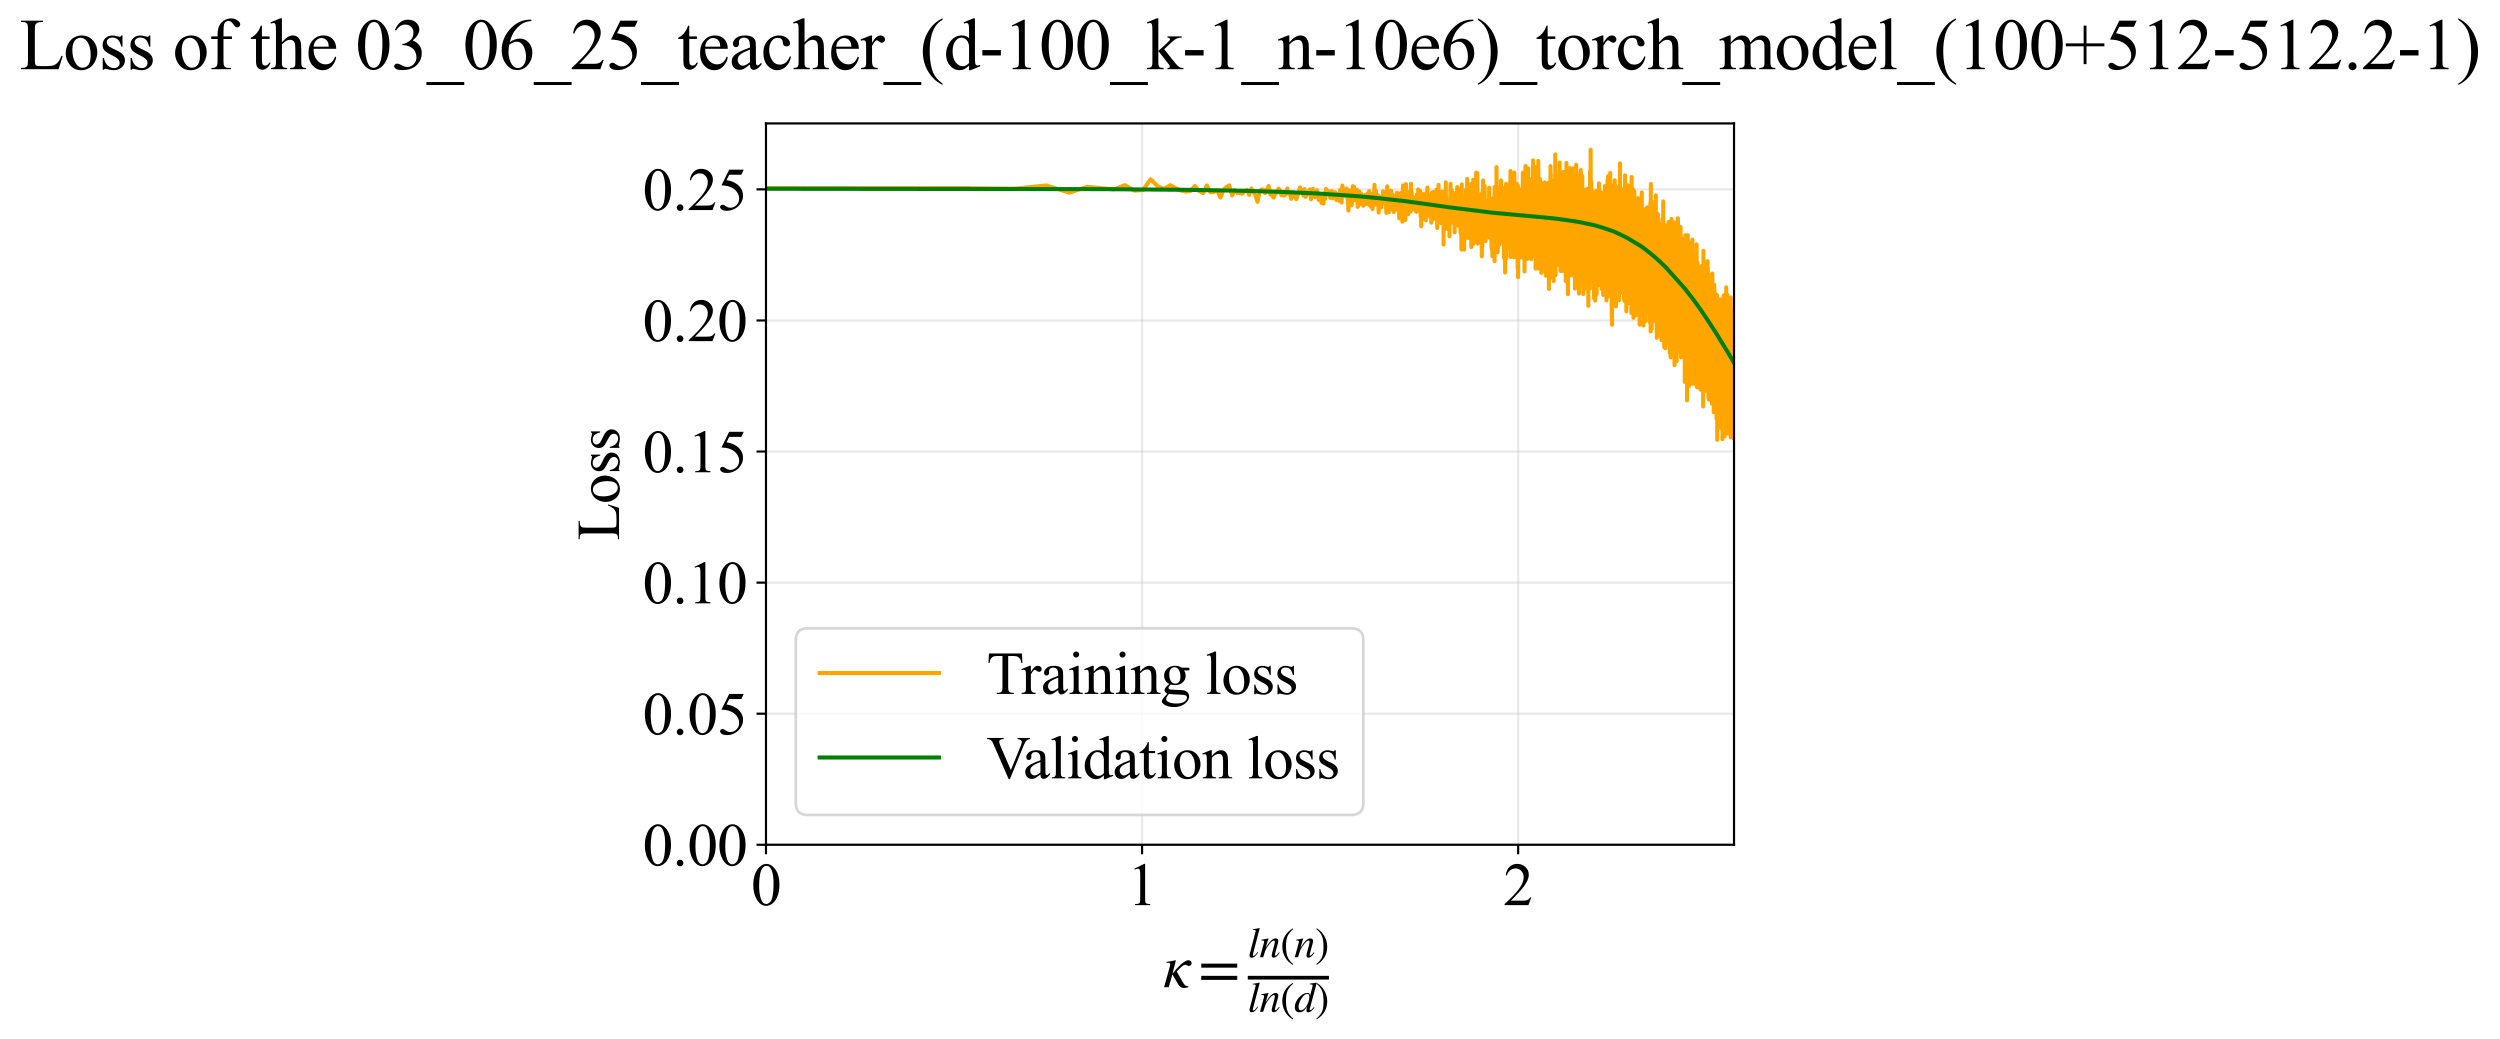 <?xml version="1.0" encoding="utf-8" standalone="no"?>
<!DOCTYPE svg PUBLIC "-//W3C//DTD SVG 1.1//EN"
  "http://www.w3.org/Graphics/SVG/1.1/DTD/svg11.dtd">
<svg xmlns:xlink="http://www.w3.org/1999/xlink" width="922.271pt" height="383.266pt" viewBox="0 0 922.271 383.266" xmlns="http://www.w3.org/2000/svg" version="1.1">
 <defs>
  <style type="text/css">*{stroke-linejoin: round; stroke-linecap: butt}</style>
 </defs>
 <g id="figure_1">
  <g id="patch_1">
   <path d="M 0 383.266 
L 922.271 383.266 
L 922.271 0 
L 0 0 
z
" style="fill: #ffffff"/>
  </g>
  <g id="axes_1">
   <g id="patch_2">
    <path d="M 282.576 311.644 
L 639.696 311.644 
L 639.696 45.532 
L 282.576 45.532 
z
" style="fill: #ffffff"/>
   </g>
   <g id="matplotlib.axis_1">
    <g id="xtick_1">
     <g id="line2d_1">
      <path d="M 282.576 311.644 
L 282.576 45.532 
" clip-path="url(#p8cc42979bf)" style="fill: none; stroke: #b0b0b0; stroke-opacity: 0.3; stroke-width: 0.8; stroke-linecap: square"/>
     </g>
     <g id="line2d_2">
      <defs>
       <path id="m6f5db8971d" d="M 0 0 
L 0 3.5 
" style="stroke: #000000; stroke-width: 0.8"/>
      </defs>
      <g>
       <use xlink:href="#m6f5db8971d" x="282.576" y="311.644" style="stroke: #000000; stroke-width: 0.8"/>
      </g>
     </g>
     <g id="text_1">
      <!-- 0 -->
      <g transform="translate(277.076 333.92) scale(0.22 -0.22)">
       <defs>
        <path id="TimesNewRomanPSMT-30" d="M 231 2094 
Q 231 2819 450 3342 
Q 669 3866 1031 4122 
Q 1313 4325 1613 4325 
Q 2100 4325 2488 3828 
Q 2972 3213 2972 2159 
Q 2972 1422 2759 906 
Q 2547 391 2217 158 
Q 1888 -75 1581 -75 
Q 975 -75 572 641 
Q 231 1244 231 2094 
z
M 844 2016 
Q 844 1141 1059 588 
Q 1238 122 1591 122 
Q 1759 122 1940 273 
Q 2122 425 2216 781 
Q 2359 1319 2359 2297 
Q 2359 3022 2209 3506 
Q 2097 3866 1919 4016 
Q 1791 4119 1609 4119 
Q 1397 4119 1231 3928 
Q 1006 3669 925 3112 
Q 844 2556 844 2016 
z
" transform="scale(0.016)"/>
       </defs>
       <use xlink:href="#TimesNewRomanPSMT-30"/>
      </g>
     </g>
    </g>
    <g id="xtick_2">
     <g id="line2d_3">
      <path d="M 421.319 311.644 
L 421.319 45.532 
" clip-path="url(#p8cc42979bf)" style="fill: none; stroke: #b0b0b0; stroke-opacity: 0.3; stroke-width: 0.8; stroke-linecap: square"/>
     </g>
     <g id="line2d_4">
      <g>
       <use xlink:href="#m6f5db8971d" x="421.319" y="311.644" style="stroke: #000000; stroke-width: 0.8"/>
      </g>
     </g>
     <g id="text_2">
      <!-- 1 -->
      <g transform="translate(415.819 333.92) scale(0.22 -0.22)">
       <defs>
        <path id="TimesNewRomanPSMT-31" d="M 750 3822 
L 1781 4325 
L 1884 4325 
L 1884 747 
Q 1884 391 1914 303 
Q 1944 216 2037 169 
Q 2131 122 2419 116 
L 2419 0 
L 825 0 
L 825 116 
Q 1125 122 1212 167 
Q 1300 213 1334 289 
Q 1369 366 1369 747 
L 1369 3034 
Q 1369 3497 1338 3628 
Q 1316 3728 1258 3775 
Q 1200 3822 1119 3822 
Q 1003 3822 797 3725 
L 750 3822 
z
" transform="scale(0.016)"/>
       </defs>
       <use xlink:href="#TimesNewRomanPSMT-31"/>
      </g>
     </g>
    </g>
    <g id="xtick_3">
     <g id="line2d_5">
      <path d="M 560.062 311.644 
L 560.062 45.532 
" clip-path="url(#p8cc42979bf)" style="fill: none; stroke: #b0b0b0; stroke-opacity: 0.3; stroke-width: 0.8; stroke-linecap: square"/>
     </g>
     <g id="line2d_6">
      <g>
       <use xlink:href="#m6f5db8971d" x="560.062" y="311.644" style="stroke: #000000; stroke-width: 0.8"/>
      </g>
     </g>
     <g id="text_3">
      <!-- 2 -->
      <g transform="translate(554.562 333.92) scale(0.22 -0.22)">
       <defs>
        <path id="TimesNewRomanPSMT-32" d="M 2934 816 
L 2638 0 
L 138 0 
L 138 116 
Q 1241 1122 1691 1759 
Q 2141 2397 2141 2925 
Q 2141 3328 1894 3587 
Q 1647 3847 1303 3847 
Q 991 3847 742 3664 
Q 494 3481 375 3128 
L 259 3128 
Q 338 3706 661 4015 
Q 984 4325 1469 4325 
Q 1984 4325 2329 3994 
Q 2675 3663 2675 3213 
Q 2675 2891 2525 2569 
Q 2294 2063 1775 1497 
Q 997 647 803 472 
L 1909 472 
Q 2247 472 2383 497 
Q 2519 522 2628 598 
Q 2738 675 2819 816 
L 2934 816 
z
" transform="scale(0.016)"/>
       </defs>
       <use xlink:href="#TimesNewRomanPSMT-32"/>
      </g>
     </g>
    </g>
    <g id="text_4">
     <!-- $\kappa  = \frac{ln(n)}{ln(d)}$ -->
     <g transform="translate(429.126 364.186) scale(0.22 -0.22)">
      <defs>
       <path id="STIXGeneral-Italic-3ba" d="M 979 1440 
L 998 1446 
Q 1850 2541 2464 2790 
Q 2547 2822 2630 2822 
Q 2797 2822 2886 2736 
Q 2976 2650 2976 2522 
Q 2976 2387 2893 2307 
Q 2810 2227 2682 2227 
Q 2605 2227 2502 2288 
Q 2400 2349 2336 2349 
Q 2170 2349 1990 2205 
Q 1811 2061 1414 1645 
L 2042 544 
Q 2202 262 2310 182 
Q 2419 102 2624 102 
L 2624 0 
Q 2374 -83 2182 -83 
Q 1786 -83 1555 326 
L 960 1350 
L 576 0 
L 90 0 
L 640 1978 
Q 730 2317 730 2406 
Q 730 2560 518 2560 
L 339 2560 
L 339 2650 
Q 678 2694 1306 2822 
L 1325 2803 
L 979 1440 
z
" transform="scale(0.016)"/>
       <path id="STIXGeneral-Regular-3d" d="M 4077 2048 
L 307 2048 
L 307 2470 
L 4077 2470 
L 4077 2048 
z
M 4077 768 
L 307 768 
L 307 1190 
L 4077 1190 
L 4077 768 
z
" transform="scale(0.016)"/>
       <path id="STIXGeneral-Italic-6c" d="M 1786 4339 
L 806 595 
Q 755 410 755 320 
Q 755 205 864 205 
Q 1037 205 1293 570 
L 1453 794 
L 1542 730 
Q 1254 275 1046 102 
Q 838 -70 576 -70 
Q 262 -70 262 288 
Q 262 397 288 480 
L 1165 3834 
Q 1184 3898 1184 3955 
Q 1184 4096 870 4096 
L 755 4096 
L 755 4198 
Q 1203 4250 1747 4371 
L 1786 4339 
z
" transform="scale(0.016)"/>
       <path id="STIXGeneral-Italic-6e" d="M 2944 749 
L 3034 666 
Q 2707 218 2534 80 
Q 2362 -58 2138 -58 
Q 2010 -58 1923 28 
Q 1837 115 1837 288 
Q 1837 390 1939 768 
L 2221 1805 
Q 2310 2150 2310 2310 
Q 2310 2496 2157 2496 
Q 1971 2496 1750 2275 
Q 1530 2054 1210 1587 
Q 998 1274 899 1024 
Q 800 774 570 0 
L 90 0 
L 704 2240 
Q 717 2304 717 2349 
Q 717 2445 630 2480 
Q 544 2515 301 2522 
L 301 2624 
Q 550 2675 857 2729 
Q 1165 2784 1338 2822 
L 1363 2810 
L 934 1414 
Q 1408 2170 1753 2496 
Q 2099 2822 2413 2822 
Q 2611 2822 2720 2716 
Q 2829 2611 2829 2432 
Q 2829 2272 2765 2048 
L 2406 749 
Q 2317 429 2317 358 
Q 2317 243 2419 243 
Q 2541 243 2810 582 
Q 2854 634 2944 749 
z
" transform="scale(0.016)"/>
       <path id="STIXGeneral-Regular-28" d="M 1946 -1030 
L 1869 -1133 
Q 1126 -710 716 32 
Q 307 774 307 1613 
Q 307 3386 1888 4326 
L 1946 4224 
Q 1293 3667 1075 3126 
Q 858 2586 858 1632 
Q 858 685 1082 96 
Q 1306 -493 1946 -1030 
z
" transform="scale(0.016)"/>
       <path id="STIXGeneral-Regular-29" d="M 186 4224 
L 262 4326 
Q 992 3891 1408 3148 
Q 1824 2406 1824 1581 
Q 1824 -166 243 -1133 
L 186 -1030 
Q 845 -486 1059 54 
Q 1274 595 1274 1562 
Q 1274 2534 1059 3120 
Q 845 3706 186 4224 
z
" transform="scale(0.016)"/>
       <path id="STIXGeneral-Italic-64" d="M 3334 4371 
L 3373 4333 
L 3123 3360 
L 2739 1958 
Q 2323 429 2323 384 
Q 2323 256 2438 256 
Q 2522 256 2614 336 
Q 2707 416 2963 710 
L 3040 646 
Q 2547 -83 2099 -83 
Q 1978 -83 1907 -6 
Q 1837 70 1837 205 
Q 1837 397 1920 774 
Q 1645 307 1379 118 
Q 1114 -70 781 -70 
Q 461 -70 278 125 
Q 96 320 96 678 
Q 96 1440 713 2131 
Q 1331 2822 1965 2822 
Q 2163 2822 2256 2732 
Q 2349 2643 2381 2451 
L 2387 2451 
L 2675 3494 
Q 2765 3808 2765 3949 
Q 2765 4051 2694 4076 
Q 2624 4102 2355 4115 
L 2355 4224 
Q 2848 4269 3334 4371 
z
M 2278 2310 
Q 2278 2477 2185 2576 
Q 2093 2675 1978 2675 
Q 1677 2675 1395 2381 
Q 1075 2042 864 1571 
Q 653 1101 653 704 
Q 653 486 752 361 
Q 851 237 1024 237 
Q 1312 237 1606 550 
Q 1901 864 2089 1350 
Q 2278 1837 2278 2310 
z
" transform="scale(0.016)"/>
      </defs>
      <use xlink:href="#STIXGeneral-Italic-3ba" transform="translate(0 0.003)"/>
      <use xlink:href="#STIXGeneral-Regular-3d" transform="translate(58.84 0.003)"/>
      <use xlink:href="#STIXGeneral-Italic-6c" transform="translate(141.78 50.192) scale(0.7)"/>
      <use xlink:href="#STIXGeneral-Italic-6e" transform="translate(161.24 50.192) scale(0.7)"/>
      <use xlink:href="#STIXGeneral-Regular-28" transform="translate(196.24 50.192) scale(0.7)"/>
      <use xlink:href="#STIXGeneral-Italic-6e" transform="translate(219.55 50.192) scale(0.7)"/>
      <use xlink:href="#STIXGeneral-Regular-29" transform="translate(254.55 50.192) scale(0.7)"/>
      <use xlink:href="#STIXGeneral-Italic-6c" transform="translate(141.78 -41.258) scale(0.7)"/>
      <use xlink:href="#STIXGeneral-Italic-6e" transform="translate(161.24 -41.258) scale(0.7)"/>
      <use xlink:href="#STIXGeneral-Regular-28" transform="translate(196.24 -41.258) scale(0.7)"/>
      <use xlink:href="#STIXGeneral-Italic-64" transform="translate(219.55 -41.258) scale(0.7)"/>
      <use xlink:href="#STIXGeneral-Regular-29" transform="translate(254.55 -41.258) scale(0.7)"/>
      <path d="M 141.78 12.8 
L 141.78 19.05 
L 277.86 19.05 
L 277.86 12.8 
L 141.78 12.8 
z
"/>
     </g>
    </g>
   </g>
   <g id="matplotlib.axis_2">
    <g id="ytick_1">
     <g id="line2d_7">
      <path d="M 282.576 311.644 
L 639.696 311.644 
" clip-path="url(#p8cc42979bf)" style="fill: none; stroke: #b0b0b0; stroke-opacity: 0.3; stroke-width: 0.8; stroke-linecap: square"/>
     </g>
     <g id="line2d_8">
      <defs>
       <path id="maa52b827ec" d="M 0 0 
L -3.5 0 
" style="stroke: #000000; stroke-width: 0.8"/>
      </defs>
      <g>
       <use xlink:href="#maa52b827ec" x="282.576" y="311.644" style="stroke: #000000; stroke-width: 0.8"/>
      </g>
     </g>
     <g id="text_5">
      <!-- 0.00 -->
      <g transform="translate(237.076 319.282) scale(0.22 -0.22)">
       <defs>
        <path id="TimesNewRomanPSMT-2e" d="M 800 606 
Q 947 606 1047 504 
Q 1147 403 1147 259 
Q 1147 116 1045 14 
Q 944 -88 800 -88 
Q 656 -88 554 14 
Q 453 116 453 259 
Q 453 406 554 506 
Q 656 606 800 606 
z
" transform="scale(0.016)"/>
       </defs>
       <use xlink:href="#TimesNewRomanPSMT-30"/>
       <use xlink:href="#TimesNewRomanPSMT-2e" transform="translate(50 0)"/>
       <use xlink:href="#TimesNewRomanPSMT-30" transform="translate(75 0)"/>
       <use xlink:href="#TimesNewRomanPSMT-30" transform="translate(125 0)"/>
      </g>
     </g>
    </g>
    <g id="ytick_2">
     <g id="line2d_9">
      <path d="M 282.576 263.288 
L 639.696 263.288 
" clip-path="url(#p8cc42979bf)" style="fill: none; stroke: #b0b0b0; stroke-opacity: 0.3; stroke-width: 0.8; stroke-linecap: square"/>
     </g>
     <g id="line2d_10">
      <g>
       <use xlink:href="#maa52b827ec" x="282.576" y="263.288" style="stroke: #000000; stroke-width: 0.8"/>
      </g>
     </g>
     <g id="text_6">
      <!-- 0.05 -->
      <g transform="translate(237.076 270.926) scale(0.22 -0.22)">
       <defs>
        <path id="TimesNewRomanPSMT-35" d="M 2778 4238 
L 2534 3706 
L 1259 3706 
L 981 3138 
Q 1809 3016 2294 2522 
Q 2709 2097 2709 1522 
Q 2709 1188 2573 903 
Q 2438 619 2231 419 
Q 2025 219 1772 97 
Q 1413 -75 1034 -75 
Q 653 -75 479 54 
Q 306 184 306 341 
Q 306 428 378 495 
Q 450 563 559 563 
Q 641 563 702 538 
Q 763 513 909 409 
Q 1144 247 1384 247 
Q 1750 247 2026 523 
Q 2303 800 2303 1197 
Q 2303 1581 2056 1914 
Q 1809 2247 1375 2428 
Q 1034 2569 447 2591 
L 1259 4238 
L 2778 4238 
z
" transform="scale(0.016)"/>
       </defs>
       <use xlink:href="#TimesNewRomanPSMT-30"/>
       <use xlink:href="#TimesNewRomanPSMT-2e" transform="translate(50 0)"/>
       <use xlink:href="#TimesNewRomanPSMT-30" transform="translate(75 0)"/>
       <use xlink:href="#TimesNewRomanPSMT-35" transform="translate(125 0)"/>
      </g>
     </g>
    </g>
    <g id="ytick_3">
     <g id="line2d_11">
      <path d="M 282.576 214.932 
L 639.696 214.932 
" clip-path="url(#p8cc42979bf)" style="fill: none; stroke: #b0b0b0; stroke-opacity: 0.3; stroke-width: 0.8; stroke-linecap: square"/>
     </g>
     <g id="line2d_12">
      <g>
       <use xlink:href="#maa52b827ec" x="282.576" y="214.932" style="stroke: #000000; stroke-width: 0.8"/>
      </g>
     </g>
     <g id="text_7">
      <!-- 0.10 -->
      <g transform="translate(237.076 222.57) scale(0.22 -0.22)">
       <use xlink:href="#TimesNewRomanPSMT-30"/>
       <use xlink:href="#TimesNewRomanPSMT-2e" transform="translate(50 0)"/>
       <use xlink:href="#TimesNewRomanPSMT-31" transform="translate(75 0)"/>
       <use xlink:href="#TimesNewRomanPSMT-30" transform="translate(125 0)"/>
      </g>
     </g>
    </g>
    <g id="ytick_4">
     <g id="line2d_13">
      <path d="M 282.576 166.576 
L 639.696 166.576 
" clip-path="url(#p8cc42979bf)" style="fill: none; stroke: #b0b0b0; stroke-opacity: 0.3; stroke-width: 0.8; stroke-linecap: square"/>
     </g>
     <g id="line2d_14">
      <g>
       <use xlink:href="#maa52b827ec" x="282.576" y="166.576" style="stroke: #000000; stroke-width: 0.8"/>
      </g>
     </g>
     <g id="text_8">
      <!-- 0.15 -->
      <g transform="translate(237.076 174.215) scale(0.22 -0.22)">
       <use xlink:href="#TimesNewRomanPSMT-30"/>
       <use xlink:href="#TimesNewRomanPSMT-2e" transform="translate(50 0)"/>
       <use xlink:href="#TimesNewRomanPSMT-31" transform="translate(75 0)"/>
       <use xlink:href="#TimesNewRomanPSMT-35" transform="translate(125 0)"/>
      </g>
     </g>
    </g>
    <g id="ytick_5">
     <g id="line2d_15">
      <path d="M 282.576 118.221 
L 639.696 118.221 
" clip-path="url(#p8cc42979bf)" style="fill: none; stroke: #b0b0b0; stroke-opacity: 0.3; stroke-width: 0.8; stroke-linecap: square"/>
     </g>
     <g id="line2d_16">
      <g>
       <use xlink:href="#maa52b827ec" x="282.576" y="118.221" style="stroke: #000000; stroke-width: 0.8"/>
      </g>
     </g>
     <g id="text_9">
      <!-- 0.20 -->
      <g transform="translate(237.076 125.859) scale(0.22 -0.22)">
       <use xlink:href="#TimesNewRomanPSMT-30"/>
       <use xlink:href="#TimesNewRomanPSMT-2e" transform="translate(50 0)"/>
       <use xlink:href="#TimesNewRomanPSMT-32" transform="translate(75 0)"/>
       <use xlink:href="#TimesNewRomanPSMT-30" transform="translate(125 0)"/>
      </g>
     </g>
    </g>
    <g id="ytick_6">
     <g id="line2d_17">
      <path d="M 282.576 69.865 
L 639.696 69.865 
" clip-path="url(#p8cc42979bf)" style="fill: none; stroke: #b0b0b0; stroke-opacity: 0.3; stroke-width: 0.8; stroke-linecap: square"/>
     </g>
     <g id="line2d_18">
      <g>
       <use xlink:href="#maa52b827ec" x="282.576" y="69.865" style="stroke: #000000; stroke-width: 0.8"/>
      </g>
     </g>
     <g id="text_10">
      <!-- 0.25 -->
      <g transform="translate(237.076 77.503) scale(0.22 -0.22)">
       <use xlink:href="#TimesNewRomanPSMT-30"/>
       <use xlink:href="#TimesNewRomanPSMT-2e" transform="translate(50 0)"/>
       <use xlink:href="#TimesNewRomanPSMT-32" transform="translate(75 0)"/>
       <use xlink:href="#TimesNewRomanPSMT-35" transform="translate(125 0)"/>
      </g>
     </g>
    </g>
    <g id="text_11">
     <!-- Loss -->
     <g transform="translate(228.37 199.369) rotate(-90) scale(0.22 -0.22)">
      <defs>
       <path id="TimesNewRomanPSMT-4c" d="M 3669 1172 
L 3772 1150 
L 3409 0 
L 128 0 
L 128 116 
L 288 116 
Q 556 116 672 291 
Q 738 391 738 753 
L 738 3488 
Q 738 3884 650 3984 
Q 528 4122 288 4122 
L 128 4122 
L 128 4238 
L 2047 4238 
L 2047 4122 
Q 1709 4125 1573 4059 
Q 1438 3994 1388 3894 
Q 1338 3794 1338 3416 
L 1338 753 
Q 1338 494 1388 397 
Q 1425 331 1503 300 
Q 1581 269 1991 269 
L 2300 269 
Q 2788 269 2984 341 
Q 3181 413 3343 595 
Q 3506 778 3669 1172 
z
" transform="scale(0.016)"/>
       <path id="TimesNewRomanPSMT-6f" d="M 1600 2947 
Q 2250 2947 2644 2453 
Q 2978 2031 2978 1484 
Q 2978 1100 2793 706 
Q 2609 313 2286 112 
Q 1963 -88 1566 -88 
Q 919 -88 538 428 
Q 216 863 216 1403 
Q 216 1797 411 2186 
Q 606 2575 925 2761 
Q 1244 2947 1600 2947 
z
M 1503 2744 
Q 1338 2744 1170 2645 
Q 1003 2547 900 2300 
Q 797 2053 797 1666 
Q 797 1041 1045 587 
Q 1294 134 1700 134 
Q 2003 134 2200 384 
Q 2397 634 2397 1244 
Q 2397 2006 2069 2444 
Q 1847 2744 1503 2744 
z
" transform="scale(0.016)"/>
       <path id="TimesNewRomanPSMT-73" d="M 2050 2947 
L 2050 1972 
L 1947 1972 
Q 1828 2431 1642 2597 
Q 1456 2763 1169 2763 
Q 950 2763 815 2647 
Q 681 2531 681 2391 
Q 681 2216 781 2091 
Q 878 1963 1175 1819 
L 1631 1597 
Q 2266 1288 2266 781 
Q 2266 391 1970 151 
Q 1675 -88 1309 -88 
Q 1047 -88 709 6 
Q 606 38 541 38 
Q 469 38 428 -44 
L 325 -44 
L 325 978 
L 428 978 
Q 516 541 762 319 
Q 1009 97 1316 97 
Q 1531 97 1667 223 
Q 1803 350 1803 528 
Q 1803 744 1651 891 
Q 1500 1038 1047 1263 
Q 594 1488 453 1669 
Q 313 1847 313 2119 
Q 313 2472 555 2709 
Q 797 2947 1181 2947 
Q 1350 2947 1591 2875 
Q 1750 2828 1803 2828 
Q 1853 2828 1881 2850 
Q 1909 2872 1947 2947 
L 2050 2947 
z
" transform="scale(0.016)"/>
      </defs>
      <use xlink:href="#TimesNewRomanPSMT-4c"/>
      <use xlink:href="#TimesNewRomanPSMT-6f" transform="translate(61.084 0)"/>
      <use xlink:href="#TimesNewRomanPSMT-73" transform="translate(111.084 0)"/>
      <use xlink:href="#TimesNewRomanPSMT-73" transform="translate(150 0)"/>
     </g>
    </g>
   </g>
   <g id="line2d_19">
    <path d="M 282.576 69.38 
L 354.821 69.387 
L 374.302 69.605 
L 386.036 68.411 
L 394.459 71.076 
L 401.034 68.92 
L 411.002 69.868 
L 414.972 68.296 
L 418.479 70.31 
L 421.621 70.125 
L 424.465 66.153 
L 427.064 68.718 
L 429.456 69.672 
L 431.672 68.318 
L 433.737 69.42 
L 435.669 70.305 
L 437.484 70.651 
L 439.196 70.442 
L 440.817 68.608 
L 442.354 70.461 
L 443.817 71.213 
L 445.212 68.414 
L 446.545 70.965 
L 447.822 70.751 
L 449.047 70.364 
L 450.224 72.878 
L 451.357 70.068 
L 452.448 68.96 
L 453.502 68.382 
L 454.52 72.101 
L 455.504 70.116 
L 456.458 71.139 
L 457.382 71.2 
L 458.279 71.47 
L 459.15 70.428 
L 459.996 70.013 
L 460.819 71.884 
L 461.621 69.527 
L 463.162 72.124 
L 463.904 74.441 
L 464.628 70.788 
L 465.336 69.925 
L 466.027 69.908 
L 466.702 71.266 
L 468.009 68.639 
L 468.642 71.727 
L 469.262 72.021 
L 469.87 72.908 
L 470.465 71.217 
L 471.049 71.097 
L 471.622 69.588 
L 472.184 70.259 
L 472.736 72.01 
L 473.278 71.813 
L 473.81 72.175 
L 474.333 71.525 
L 474.847 69.519 
L 475.353 71.45 
L 475.85 71.282 
L 476.339 73.362 
L 476.82 70.837 
L 477.294 71.075 
L 478.22 73.469 
L 478.672 72.08 
L 479.118 71.131 
L 479.557 69.127 
L 479.99 70.159 
L 480.416 70.059 
L 480.837 72.142 
L 481.252 69.754 
L 481.662 72.641 
L 482.065 71.659 
L 482.464 71.195 
L 483.246 69.847 
L 483.629 73.494 
L 484.381 69.706 
L 485.115 72.663 
L 485.476 72.065 
L 485.832 70.174 
L 486.184 72.777 
L 486.531 73.792 
L 486.875 73.208 
L 487.215 72.293 
L 487.552 74.875 
L 487.884 73.958 
L 488.213 75.143 
L 488.539 71.261 
L 488.86 73.408 
L 489.179 69.69 
L 489.494 71.576 
L 489.806 70.504 
L 490.115 71.827 
L 490.42 70.565 
L 490.723 72.968 
L 491.022 72.044 
L 491.319 70.465 
L 491.612 73.166 
L 491.903 70.905 
L 492.191 72.987 
L 492.476 70.923 
L 492.759 71.361 
L 493.039 73.748 
L 493.316 72.155 
L 493.591 71.58 
L 493.864 73.5 
L 494.134 74.127 
L 494.401 70.029 
L 494.667 71.938 
L 494.929 74.714 
L 495.19 68.457 
L 495.448 71.084 
L 495.705 70.083 
L 495.959 72.138 
L 496.211 70.536 
L 496.708 69.561 
L 496.954 72.871 
L 497.198 72.945 
L 497.439 77.686 
L 497.679 70.211 
L 497.917 73.85 
L 498.153 70.827 
L 498.388 70.96 
L 498.62 75.742 
L 499.08 68.696 
L 499.307 73.187 
L 499.532 68.967 
L 499.756 73.871 
L 499.978 70.902 
L 500.199 71.595 
L 500.418 73.028 
L 500.635 70.041 
L 500.851 76.313 
L 501.065 75.877 
L 501.278 75.003 
L 501.49 70.644 
L 501.699 73.451 
L 501.908 72.989 
L 502.115 71.46 
L 502.524 75.567 
L 502.727 75.671 
L 502.928 75.934 
L 503.128 73.487 
L 503.327 74.339 
L 503.525 71.949 
L 503.721 75.202 
L 503.916 71.833 
L 504.109 75.266 
L 504.302 74.85 
L 504.493 71.399 
L 504.683 73.393 
L 504.871 73.531 
L 505.059 70.502 
L 505.246 75.248 
L 505.431 75.893 
L 505.615 75.557 
L 505.798 76.25 
L 505.98 71.618 
L 506.161 72.196 
L 506.341 77.123 
L 506.519 72.253 
L 506.697 74.998 
L 506.873 75.677 
L 507.049 68.183 
L 507.224 71.866 
L 507.397 72.864 
L 507.57 70.372 
L 507.912 75.552 
L 508.082 72.767 
L 508.25 72.992 
L 508.418 72.047 
L 508.585 78.426 
L 508.916 72.845 
L 509.08 73.527 
L 509.243 72.716 
L 509.405 76.51 
L 509.567 76.503 
L 509.887 73.355 
L 510.046 73.838 
L 510.204 70.571 
L 510.361 73.705 
L 510.518 73.134 
L 510.673 74.03 
L 510.828 73.54 
L 510.982 71.821 
L 511.135 75.122 
L 511.288 75.161 
L 511.44 78.545 
L 511.741 68.719 
L 511.89 73.404 
L 512.039 71.771 
L 512.187 73.769 
L 512.334 78.27 
L 512.626 71.184 
L 512.772 71.966 
L 513.06 77.256 
L 513.203 70.399 
L 513.345 74.01 
L 513.487 72.588 
L 513.628 72.853 
L 513.768 77.301 
L 513.908 71.984 
L 514.047 72.281 
L 514.186 78.21 
L 514.323 77.611 
L 514.461 75.629 
L 514.733 75.192 
L 514.869 74.281 
L 515.003 74.467 
L 515.137 74.041 
L 515.271 77.334 
L 515.404 71.091 
L 515.536 76.112 
L 515.668 76.565 
L 515.93 73.498 
L 516.06 72.853 
L 516.19 80.552 
L 516.447 72.809 
L 516.575 75.867 
L 516.829 71.19 
L 516.955 76.958 
L 517.206 71.726 
L 517.331 81.797 
L 517.579 68.398 
L 517.825 74.964 
L 517.947 75.737 
L 518.068 77.526 
L 518.19 73.273 
L 518.431 81.167 
L 518.67 67.935 
L 518.907 75.42 
L 519.025 76.002 
L 519.259 70.843 
L 519.492 79.026 
L 519.607 78.342 
L 519.951 70.74 
L 520.065 77.126 
L 520.179 72.043 
L 520.292 74.027 
L 520.404 78.046 
L 520.516 67.786 
L 520.628 74.757 
L 520.739 70.863 
L 520.85 71.72 
L 521.071 75.443 
L 521.181 75.204 
L 521.29 76.449 
L 521.399 74.984 
L 521.507 77.093 
L 521.616 72.89 
L 521.723 77.195 
L 521.831 76.553 
L 522.044 73.48 
L 522.256 77.87 
L 522.362 73.849 
L 522.572 78.168 
L 522.676 71.816 
L 522.78 77.769 
L 522.987 73.135 
L 523.09 75.447 
L 523.193 69.842 
L 523.397 77.28 
L 523.499 72.243 
L 523.6 72.685 
L 523.701 75.776 
L 523.801 75.063 
L 523.901 70.418 
L 524.101 80.081 
L 524.2 75.005 
L 524.299 83.489 
L 524.496 76.06 
L 524.594 74.499 
L 524.789 78.919 
L 524.983 71.6 
L 525.079 74.13 
L 525.175 79.897 
L 525.271 77.306 
L 525.366 77.757 
L 525.461 80.691 
L 525.651 73.6 
L 525.839 80.544 
L 525.933 76.428 
L 526.026 81.286 
L 526.212 71.096 
L 526.305 78.567 
L 526.58 69.162 
L 526.763 76.344 
L 526.944 78.173 
L 527.035 78.029 
L 527.125 79.796 
L 527.215 77.318 
L 527.304 77.974 
L 527.482 72.235 
L 527.571 80.005 
L 527.659 74.424 
L 527.748 77.757 
L 527.836 74.324 
L 528.011 82.135 
L 528.185 79.508 
L 528.271 71.005 
L 528.358 72.727 
L 528.53 80.916 
L 528.616 74.221 
L 528.701 75.851 
L 528.871 70.797 
L 529.04 74.401 
L 529.209 76.852 
L 529.293 75.433 
L 529.459 79.377 
L 529.542 75.238 
L 529.625 80.746 
L 529.708 79.854 
L 529.79 73.533 
L 529.873 76.763 
L 529.955 69.922 
L 530.036 77.304 
L 530.118 74.351 
L 530.199 84.108 
L 530.28 73.033 
L 530.361 75.829 
L 530.442 77.599 
L 530.522 71.366 
L 530.602 75.559 
L 530.682 68.215 
L 530.762 78.184 
L 530.842 77.342 
L 531 74.641 
L 531.079 75.968 
L 531.158 80.016 
L 531.236 77.917 
L 531.315 78.847 
L 531.393 72.927 
L 531.471 73.631 
L 531.549 75.083 
L 531.626 82.355 
L 531.703 81.397 
L 531.857 76.163 
L 531.934 78.821 
L 532.011 70.715 
L 532.087 77.237 
L 532.163 71.62 
L 532.239 78.979 
L 532.315 78.469 
L 532.466 73.749 
L 532.541 90.221 
L 532.616 76.031 
L 532.691 82.107 
L 532.84 75.787 
L 532.914 80.104 
L 533.062 73.57 
L 533.136 73.951 
L 533.21 79.986 
L 533.283 77.416 
L 533.356 67.273 
L 533.502 80.608 
L 533.575 80.114 
L 533.647 82.01 
L 533.72 73.488 
L 533.792 84.448 
L 533.864 78.293 
L 533.936 82.051 
L 534.007 78.992 
L 534.079 79.356 
L 534.15 82.365 
L 534.221 74.029 
L 534.292 81.085 
L 534.363 78.239 
L 534.433 75.341 
L 534.574 79.893 
L 534.644 78.988 
L 534.714 87.196 
L 534.784 77.85 
L 534.854 82.536 
L 534.923 81.708 
L 535.131 67.835 
L 535.268 80.55 
L 535.337 72.827 
L 535.405 75.056 
L 535.473 74.045 
L 535.541 70.221 
L 535.609 72.216 
L 535.745 76.207 
L 535.879 72.032 
L 536.014 81.921 
L 536.147 71.176 
L 536.346 80.468 
L 536.413 82.529 
L 536.544 79.471 
L 536.61 85.753 
L 536.676 82.797 
L 536.741 81.287 
L 536.806 77.191 
L 536.871 78.538 
L 536.936 78.233 
L 537.001 76.38 
L 537.066 82.257 
L 537.131 72.722 
L 537.195 75.668 
L 537.388 82.994 
L 537.579 69 
L 537.769 82.462 
L 537.832 72.59 
L 537.895 76.801 
L 537.958 76.436 
L 538.02 72.896 
L 538.145 83.358 
L 538.208 77.226 
L 538.27 79.481 
L 538.332 79.708 
L 538.456 76.34 
L 538.517 82.258 
L 538.579 76.672 
L 538.64 77.117 
L 538.824 85.949 
L 539.006 69.518 
L 539.127 92.033 
L 539.187 82.916 
L 539.247 68.026 
L 539.308 80.01 
L 539.367 72.407 
L 539.427 74.329 
L 539.487 73.268 
L 539.547 86.887 
L 539.606 76.289 
L 539.665 75.526 
L 539.725 80.066 
L 539.784 78.099 
L 539.843 76.869 
L 539.96 82.351 
L 540.019 80.854 
L 540.078 74.002 
L 540.136 92.091 
L 540.194 78.363 
L 540.253 80.813 
L 540.311 88.42 
L 540.484 76.193 
L 540.657 82.898 
L 540.829 69.917 
L 540.999 85.482 
L 541.056 85.183 
L 541.225 70.636 
L 541.282 65.974 
L 541.338 70.342 
L 541.505 87.747 
L 541.561 86.376 
L 541.617 69.205 
L 541.672 80.334 
L 541.728 69.867 
L 541.783 76.917 
L 541.838 84.808 
L 541.893 76.145 
L 541.948 78.655 
L 542.003 80.422 
L 542.058 77.02 
L 542.168 86.672 
L 542.276 74.523 
L 542.331 87.95 
L 542.385 83.25 
L 542.493 72.562 
L 542.547 76.555 
L 542.601 71.788 
L 542.762 91.15 
L 542.815 67.878 
L 542.869 77.4 
L 542.922 84.341 
L 543.028 69.479 
L 543.081 81.686 
L 543.134 76.659 
L 543.187 77.166 
L 543.24 89.664 
L 543.292 69.85 
L 543.345 87.174 
L 543.397 81.128 
L 543.45 90.06 
L 543.502 66.281 
L 543.554 86.184 
L 543.606 82.898 
L 543.658 72.031 
L 543.71 83.504 
L 543.865 74.563 
L 543.917 89.47 
L 543.968 81.527 
L 544.019 77.45 
L 544.071 83.859 
L 544.173 82.834 
L 544.224 81.714 
L 544.275 86.835 
L 544.376 78.281 
L 544.528 84.949 
L 544.579 63.679 
L 544.629 74.144 
L 544.779 87.532 
L 544.829 68.798 
L 544.879 80.698 
L 544.929 78.86 
L 544.979 63.844 
L 545.128 89.854 
L 545.226 75.933 
L 545.276 83.879 
L 545.374 82.423 
L 545.472 74.871 
L 545.521 75.98 
L 545.57 74.33 
L 545.618 89.014 
L 545.667 85.522 
L 545.715 76.133 
L 545.764 86.898 
L 545.861 74.691 
L 545.909 88.78 
L 545.957 73.741 
L 546.005 71.693 
L 546.101 85.547 
L 546.149 72.218 
L 546.197 81.598 
L 546.244 78.418 
L 546.292 87.063 
L 546.34 81.137 
L 546.387 82.085 
L 546.434 72.514 
L 546.482 76.054 
L 546.67 94.557 
L 546.717 89.84 
L 546.811 90.944 
L 546.951 70.552 
L 547.044 78.755 
L 547.09 78.203 
L 547.137 66.57 
L 547.183 74.602 
L 547.229 83.627 
L 547.275 82.595 
L 547.321 79.74 
L 547.367 84.417 
L 547.413 76.556 
L 547.505 79.363 
L 547.596 79.771 
L 547.687 68.631 
L 547.778 82.789 
L 547.823 77.632 
L 547.868 79.841 
L 547.913 74.849 
L 547.958 76.522 
L 548.003 88.942 
L 548.048 82.023 
L 548.138 76.529 
L 548.272 85.178 
L 548.316 84.759 
L 548.405 74.6 
L 548.449 87.756 
L 548.494 85.062 
L 548.538 74.533 
L 548.626 78.54 
L 548.67 78.224 
L 548.714 78.392 
L 548.802 85.534 
L 548.846 82.054 
L 548.889 84.172 
L 548.933 76.703 
L 548.976 87.66 
L 549.02 80.584 
L 549.063 74.059 
L 549.107 80.33 
L 549.193 86.648 
L 549.366 69.228 
L 549.494 82.046 
L 549.537 74.865 
L 549.622 77.33 
L 549.708 82.985 
L 549.835 76.517 
L 549.877 85.965 
L 549.961 83.928 
L 550.003 83.383 
L 550.046 79.302 
L 550.088 87.978 
L 550.129 84.091 
L 550.171 78.735 
L 550.213 91.065 
L 550.297 84.486 
L 550.338 77.551 
L 550.38 92.16 
L 550.421 86.808 
L 550.504 77.204 
L 550.546 94.565 
L 550.587 75.499 
L 550.628 73.237 
L 550.751 92.171 
L 550.792 90.555 
L 550.874 73.742 
L 550.915 85.249 
L 550.997 75.068 
L 551.078 76.715 
L 551.119 75.752 
L 551.159 90.188 
L 551.24 84.538 
L 551.321 71.558 
L 551.361 96.36 
L 551.401 68.942 
L 551.441 80.823 
L 551.521 91.326 
L 551.561 75.279 
L 551.641 82.033 
L 551.681 73.806 
L 551.721 89.631 
L 551.8 82.952 
L 551.879 75.212 
L 551.919 76.217 
L 551.958 79.266 
L 551.998 71.284 
L 552.037 85.976 
L 552.076 61.631 
L 552.194 78.889 
L 552.233 78.78 
L 552.272 72.881 
L 552.428 88.526 
L 552.466 73.86 
L 552.505 93.087 
L 552.544 77.889 
L 552.582 91.685 
L 552.621 77.1 
L 552.66 78.847 
L 552.698 77.277 
L 552.737 75.712 
L 552.852 85.34 
L 552.928 85.441 
L 552.966 74.445 
L 553.004 88.188 
L 553.08 80.081 
L 553.118 72.398 
L 553.156 90.312 
L 553.232 76.842 
L 553.27 69.144 
L 553.307 81.374 
L 553.345 81.49 
L 553.383 78.226 
L 553.42 82.173 
L 553.57 86.233 
L 553.608 83.99 
L 553.682 79.95 
L 553.719 89.026 
L 553.757 66.575 
L 553.831 72.675 
L 553.868 79.546 
L 553.905 78.215 
L 553.942 72.348 
L 553.979 88.049 
L 554.052 77.964 
L 554.089 76.414 
L 554.126 88.906 
L 554.199 83.647 
L 554.236 76.772 
L 554.272 79.692 
L 554.381 86.732 
L 554.49 79.321 
L 554.527 82.215 
L 554.563 87.022 
L 554.599 69.386 
L 554.635 79.316 
L 554.707 89.879 
L 554.743 80.541 
L 554.815 95.148 
L 554.851 80.113 
L 554.887 74.221 
L 554.922 80.858 
L 554.958 77.538 
L 554.994 76.975 
L 555.136 88.183 
L 555.207 76.767 
L 555.242 100.536 
L 555.313 82.134 
L 555.383 72.535 
L 555.418 78.222 
L 555.454 80.39 
L 555.489 89.725 
L 555.559 81.867 
L 555.594 67.829 
L 555.629 91.496 
L 555.664 83.257 
L 555.698 95.338 
L 555.733 81.494 
L 555.768 89.24 
L 555.837 89.271 
L 555.907 71.477 
L 555.976 89.248 
L 556.01 70.281 
L 556.045 81.059 
L 556.079 82.702 
L 556.113 90.195 
L 556.148 75.273 
L 556.182 73.435 
L 556.216 74.356 
L 556.25 91.356 
L 556.319 84.308 
L 556.353 74.342 
L 556.455 75.79 
L 556.489 70.408 
L 556.523 72.964 
L 556.624 89.194 
L 556.658 82.26 
L 556.692 75.161 
L 556.725 88.484 
L 556.759 82.886 
L 556.793 83.957 
L 556.826 75.335 
L 556.86 90.151 
L 556.893 91.75 
L 557.027 75.978 
L 557.093 67.168 
L 557.127 86.3 
L 557.226 63.07 
L 557.325 94.807 
L 557.457 72.381 
L 557.555 84.5 
L 557.588 79.002 
L 557.621 79.96 
L 557.653 70.675 
L 557.686 91.741 
L 557.719 74.786 
L 557.849 93.009 
L 558.01 74.695 
L 558.043 84.642 
L 558.075 74.589 
L 558.107 81.831 
L 558.139 67.956 
L 558.203 83.338 
L 558.267 87.887 
L 558.331 69.251 
L 558.49 94.896 
L 558.649 63.66 
L 558.68 87.011 
L 558.775 81.54 
L 558.806 90.274 
L 558.869 81.459 
L 558.9 90.238 
L 559.025 75.853 
L 559.056 79.353 
L 559.119 75.178 
L 559.15 81.35 
L 559.181 82.184 
L 559.212 86.454 
L 559.243 72.505 
L 559.305 75.392 
L 559.335 81.737 
L 559.397 72.771 
L 559.428 67.716 
L 559.581 92.865 
L 559.612 72.251 
L 559.704 79.127 
L 559.764 72.651 
L 559.856 98.799 
L 559.916 91.16 
L 559.946 68.453 
L 560.007 81.146 
L 560.037 102.282 
L 560.097 82.251 
L 560.157 93.385 
L 560.217 71.286 
L 560.247 90.357 
L 560.307 78.301 
L 560.337 73.139 
L 560.367 89.586 
L 560.397 72.645 
L 560.427 81.855 
L 560.516 74.269 
L 560.545 90.259 
L 560.575 71.9 
L 560.634 80.123 
L 560.664 79.389 
L 560.752 93.776 
L 560.723 76.015 
L 560.782 93 
L 560.811 73.342 
L 560.899 88.238 
L 560.928 73.098 
L 561.016 84.538 
L 561.045 94.958 
L 561.074 78.926 
L 561.133 87.96 
L 561.22 69.779 
L 561.249 71.721 
L 561.393 87.919 
L 561.48 93.609 
L 561.537 76.508 
L 561.566 89.564 
L 561.652 84.959 
L 561.794 63.674 
L 561.936 94.503 
L 561.964 83.667 
L 561.993 81.511 
L 562.021 91.463 
L 562.077 86.615 
L 562.105 72.687 
L 562.162 84.973 
L 562.218 95.497 
L 562.302 69.339 
L 562.33 80.859 
L 562.358 81.576 
L 562.386 79.312 
L 562.414 100.141 
L 562.469 75.889 
L 562.497 67.007 
L 562.553 83.249 
L 562.58 73.673 
L 562.608 74.541 
L 562.691 90.103 
L 562.719 74.328 
L 562.746 81.35 
L 562.774 61.259 
L 562.801 80.872 
L 562.829 71.445 
L 562.884 73.542 
L 562.911 81.894 
L 562.966 68.556 
L 562.993 79.355 
L 563.102 70.562 
L 563.13 95.196 
L 563.211 91.386 
L 563.238 69.427 
L 563.319 93.212 
L 563.373 72.865 
L 563.454 77.74 
L 563.508 95.497 
L 563.535 86.613 
L 563.562 69.374 
L 563.642 73.208 
L 563.669 94.193 
L 563.749 83.077 
L 563.776 62.115 
L 563.829 80.365 
L 563.855 93.018 
L 563.909 79.525 
L 563.988 67.713 
L 563.962 82.434 
L 564.014 79.893 
L 564.067 92.263 
L 564.199 89.24 
L 564.225 70.845 
L 564.304 84.562 
L 564.33 84.335 
L 564.408 92.222 
L 564.382 78.787 
L 564.434 84.585 
L 564.46 85.935 
L 564.616 66.101 
L 564.642 90.88 
L 564.72 75.443 
L 564.745 75.659 
L 564.874 95.607 
L 565.002 76.837 
L 565.053 78.803 
L 565.079 94.729 
L 565.13 75.347 
L 565.155 77.044 
L 565.181 80.808 
L 565.206 67.995 
L 565.232 91.177 
L 565.257 80.884 
L 565.282 94.26 
L 565.358 77.252 
L 565.383 76.019 
L 565.409 78.158 
L 565.434 88.94 
L 565.484 69.359 
L 565.535 86.224 
L 565.56 59.158 
L 565.635 72.439 
L 565.66 86.528 
L 565.735 75.987 
L 565.785 78.272 
L 565.81 63.49 
L 565.835 93.5 
L 565.884 82.866 
L 565.959 86.236 
L 566.008 67.329 
L 566.082 89.37 
L 566.107 87.005 
L 566.181 71.212 
L 566.205 76.393 
L 566.23 85.298 
L 566.254 74.176 
L 566.328 83.37 
L 566.401 76.84 
L 566.45 61.646 
L 566.499 99.071 
L 566.547 69.721 
L 566.572 71.862 
L 566.644 98.595 
L 566.693 90.913 
L 566.789 73.904 
L 566.862 92.775 
L 566.91 92.706 
L 567.006 68.484 
L 567.029 83.665 
L 567.077 91.061 
L 567.101 76.583 
L 567.149 74.684 
L 567.173 68.512 
L 567.196 85.411 
L 567.22 98.739 
L 567.268 67.78 
L 567.315 95.142 
L 567.339 99.07 
L 567.362 87.197 
L 567.433 76.614 
L 567.457 95.755 
L 567.48 59.349 
L 567.527 80.986 
L 567.551 81.769 
L 567.574 73.465 
L 567.598 86.274 
L 567.645 79.033 
L 567.668 95.745 
L 567.738 82.649 
L 567.855 66.02 
L 567.878 97.094 
L 567.971 74.524 
L 567.994 98.075 
L 568.064 82.826 
L 568.087 65.914 
L 568.11 93.063 
L 568.156 91.704 
L 568.271 68.546 
L 568.248 94.438 
L 568.294 83.66 
L 568.339 91.85 
L 568.362 79.574 
L 568.408 88.69 
L 568.522 67.299 
L 568.613 100.702 
L 568.658 87.341 
L 568.704 76.281 
L 568.749 100.298 
L 568.771 81.425 
L 568.861 83.279 
L 568.906 85.583 
L 568.929 70.251 
L 568.974 91.671 
L 568.996 83.86 
L 569.019 91.607 
L 569.041 74.421 
L 569.086 76.676 
L 569.175 88.612 
L 569.264 70.536 
L 569.241 90.284 
L 569.286 81.569 
L 569.308 90.774 
L 569.33 77.049 
L 569.397 82.301 
L 569.441 92.632 
L 569.485 84.078 
L 569.595 70.624 
L 569.683 86.887 
L 569.639 68.442 
L 569.726 85.252 
L 569.748 84.725 
L 569.792 94.523 
L 569.879 67.305 
L 569.901 85.575 
L 569.922 82.418 
L 569.966 87.068 
L 569.988 85.345 
L 570.009 90.539 
L 570.052 76.347 
L 570.074 86.793 
L 570.117 79.509 
L 570.139 98.66 
L 570.203 73.865 
L 570.225 83.216 
L 570.268 101.732 
L 570.311 75.047 
L 570.332 100.629 
L 570.418 83.495 
L 570.503 88.482 
L 570.525 73.23 
L 570.61 92.586 
L 570.631 71.577 
L 570.652 90.933 
L 570.737 75.304 
L 570.779 81.868 
L 570.863 95.691 
L 570.884 79.078 
L 570.905 99.053 
L 570.968 83.501 
L 571.031 72.969 
L 571.073 99.166 
L 571.094 73.581 
L 571.177 84.05 
L 571.198 93.285 
L 571.24 67.402 
L 571.281 85.131 
L 571.344 71.275 
L 571.385 82.496 
L 571.406 106.577 
L 571.426 79.139 
L 571.488 86.536 
L 571.509 75.732 
L 571.571 90.689 
L 571.612 79.159 
L 571.714 88.781 
L 571.735 88.498 
L 571.755 74.383 
L 571.776 102.586 
L 571.857 75.151 
L 571.918 74.831 
L 571.959 98.134 
L 571.979 61.278 
L 572.08 78.437 
L 572.101 64.346 
L 572.121 82.802 
L 572.161 81.726 
L 572.181 99.249 
L 572.242 79.534 
L 572.262 86.408 
L 572.402 71.348 
L 572.322 86.486 
L 572.422 73.459 
L 572.442 94.455 
L 572.502 71.582 
L 572.542 91.179 
L 572.602 95.846 
L 572.641 67.64 
L 572.701 94.515 
L 572.681 66.689 
L 572.76 85.9 
L 572.78 90.547 
L 572.8 72.9 
L 572.839 81.214 
L 572.859 72.51 
L 572.879 90.707 
L 572.918 85.785 
L 572.938 86.898 
L 572.957 82.969 
L 573.055 86.091 
L 573.075 72.048 
L 573.153 103.686 
L 573.192 78 
L 573.211 79.809 
L 573.231 71.418 
L 573.25 78.921 
L 573.309 66.829 
L 573.406 92.395 
L 573.425 72.216 
L 573.521 73.623 
L 573.56 93.956 
L 573.618 68.327 
L 573.637 83.708 
L 573.656 90.037 
L 573.694 70.032 
L 573.733 79.666 
L 573.752 56.97 
L 573.847 101.49 
L 573.866 82.269 
L 573.923 90.314 
L 573.999 74.349 
L 574.018 89.806 
L 574.113 77.902 
L 574.132 91.047 
L 574.151 72.076 
L 574.226 82.448 
L 574.245 64.622 
L 574.264 96.774 
L 574.32 68.726 
L 574.339 93.286 
L 574.414 76.66 
L 574.433 66.943 
L 574.451 86.735 
L 574.489 78.572 
L 574.563 93.976 
L 574.545 72.003 
L 574.6 80.858 
L 574.656 94.51 
L 574.693 79.733 
L 574.73 91.498 
L 574.841 74.574 
L 574.767 97.728 
L 574.878 86.113 
L 574.897 96.348 
L 574.97 87.994 
L 575.043 67.568 
L 575.007 95.539 
L 575.08 86.32 
L 575.135 71.978 
L 575.171 90.928 
L 575.19 92.65 
L 575.226 76.611 
L 575.281 96.366 
L 575.299 94.42 
L 575.372 59.96 
L 575.335 94.591 
L 575.426 72.975 
L 575.444 72.912 
L 575.498 93.74 
L 575.552 87.873 
L 575.624 69.434 
L 575.588 90.525 
L 575.66 81.445 
L 575.678 99.924 
L 575.75 80.476 
L 575.768 80.703 
L 575.839 70.902 
L 575.821 84.293 
L 575.857 82.852 
L 575.893 76.217 
L 575.982 74.18 
L 575.999 100.041 
L 576.07 72.636 
L 576.106 81.554 
L 576.176 93.316 
L 576.159 79.107 
L 576.194 91.651 
L 576.247 76.817 
L 576.317 79.128 
L 576.352 86.168 
L 576.37 71.863 
L 576.457 87.158 
L 576.492 91.429 
L 576.51 85.616 
L 576.545 87.291 
L 576.597 70.666 
L 576.614 92.724 
L 576.649 85.388 
L 576.753 63.406 
L 576.857 99.929 
L 576.874 93.047 
L 576.943 71.504 
L 576.977 84.344 
L 576.995 91.105 
L 577.063 81.286 
L 577.08 88.195 
L 577.166 72.918 
L 577.115 92.646 
L 577.2 80.472 
L 577.217 88.268 
L 577.302 77.702 
L 577.353 88.486 
L 577.37 80.879 
L 577.387 69.863 
L 577.472 76.783 
L 577.506 86.079 
L 577.522 71.008 
L 577.573 84.609 
L 577.59 73.71 
L 577.624 103.679 
L 577.691 77.067 
L 577.724 94.637 
L 577.758 68.848 
L 577.808 88.753 
L 577.875 60.075 
L 577.925 81.637 
L 577.975 87.999 
L 577.991 67.81 
L 578.025 89.678 
L 578.074 80.203 
L 578.124 88.306 
L 578.141 74.228 
L 578.174 84.055 
L 578.24 73.309 
L 578.207 89.683 
L 578.273 84.789 
L 578.305 88.519 
L 578.322 71.689 
L 578.404 97.529 
L 578.42 96.924 
L 578.437 108.532 
L 578.453 72.518 
L 578.535 101.268 
L 578.6 68.267 
L 578.649 97.269 
L 578.681 72.646 
L 578.779 83.925 
L 578.795 87.674 
L 578.811 68.846 
L 578.843 85.078 
L 578.859 72.474 
L 578.924 85.384 
L 578.94 80.18 
L 578.972 92.046 
L 578.988 71.144 
L 579.053 83.303 
L 579.133 91.762 
L 579.149 82.202 
L 579.165 86.8 
L 579.197 61.971 
L 579.213 98.105 
L 579.26 92.069 
L 579.292 88.385 
L 579.34 101.349 
L 579.435 74.206 
L 579.467 86.798 
L 579.498 91.882 
L 579.514 86.379 
L 579.562 73.279 
L 579.593 101.599 
L 579.64 75.81 
L 579.656 101.467 
L 579.735 68.321 
L 579.75 79.705 
L 579.828 75.852 
L 579.875 96.589 
L 579.907 76.745 
L 579.984 91.814 
L 580.015 70.582 
L 580.031 96.684 
L 580.093 85.479 
L 580.14 100.78 
L 580.17 82.918 
L 580.217 75.081 
L 580.201 92.134 
L 580.263 81.413 
L 580.294 80.075 
L 580.325 96.628 
L 580.34 62.103 
L 580.386 101.619 
L 580.432 89.371 
L 580.447 89.116 
L 580.463 71.036 
L 580.478 96.209 
L 580.554 83.415 
L 580.57 99.501 
L 580.585 78.776 
L 580.661 82.28 
L 580.676 81.983 
L 580.707 97.149 
L 580.767 80.518 
L 580.782 84.64 
L 580.813 72.876 
L 580.828 94.814 
L 580.873 82.268 
L 580.903 92.098 
L 580.919 72.38 
L 580.964 81.668 
L 580.979 77.383 
L 580.994 93.773 
L 581.009 106.49 
L 581.024 75.329 
L 581.084 85.358 
L 581.159 70.147 
L 581.129 86.956 
L 581.189 85.017 
L 581.263 95.491 
L 581.248 83.268 
L 581.278 89.813 
L 581.293 72.494 
L 581.353 96.241 
L 581.397 74.988 
L 581.486 98.926 
L 581.456 60.769 
L 581.516 93.644 
L 581.604 81.028 
L 581.56 96.919 
L 581.619 96.389 
L 581.634 95.331 
L 581.648 99.7 
L 581.663 67.451 
L 581.766 78.685 
L 581.795 101.445 
L 581.839 75.247 
L 581.883 91.198 
L 581.927 91.76 
L 582 76.717 
L 582.101 69.132 
L 582.116 94.543 
L 582.188 64.323 
L 582.145 104.899 
L 582.217 94.03 
L 582.231 93.587 
L 582.246 105.205 
L 582.275 73.224 
L 582.318 83.383 
L 582.332 74.089 
L 582.375 95.408 
L 582.404 89.923 
L 582.447 96.009 
L 582.433 75.047 
L 582.462 88.562 
L 582.504 108.311 
L 582.562 72.657 
L 582.576 99.295 
L 582.676 89.098 
L 582.747 75.416 
L 582.704 101.885 
L 582.789 83 
L 582.803 99.224 
L 582.874 69.499 
L 582.888 89.662 
L 582.945 71.471 
L 582.916 91.847 
L 582.987 84.914 
L 583.001 91.54 
L 583.043 78.502 
L 583.085 88.489 
L 583.183 62.741 
L 583.113 97.875 
L 583.197 73.296 
L 583.267 100.571 
L 583.253 67.548 
L 583.295 73.486 
L 583.309 66.761 
L 583.323 93.778 
L 583.379 79.592 
L 583.434 102.108 
L 583.448 74.891 
L 583.49 92.286 
L 583.517 76.896 
L 583.586 94.72 
L 583.6 77.648 
L 583.655 74.151 
L 583.71 96.227 
L 583.724 64.91 
L 583.765 98.244 
L 583.82 81.504 
L 583.834 82.353 
L 583.888 99.812 
L 583.929 73.352 
L 583.957 94.033 
L 583.984 78.54 
L 584.038 105.235 
L 584.065 84.063 
L 584.079 108.49 
L 584.147 78.269 
L 584.16 80.047 
L 584.187 73.243 
L 584.296 103.098 
L 584.309 93.905 
L 584.363 74.528 
L 584.39 99.207 
L 584.417 80.68 
L 584.43 106.674 
L 584.524 83.207 
L 584.617 91.213 
L 584.551 82.043 
L 584.644 86.054 
L 584.724 72.342 
L 584.671 94.193 
L 584.75 85.695 
L 584.777 87.864 
L 584.79 74.562 
L 584.83 95.203 
L 584.883 83.077 
L 584.909 101.765 
L 584.949 74.024 
L 584.988 86.35 
L 585.002 69.891 
L 585.041 103.605 
L 585.094 76.757 
L 585.198 100.164 
L 585.212 81.197 
L 585.29 74.724 
L 585.277 89.468 
L 585.303 83.226 
L 585.355 102.042 
L 585.342 75.208 
L 585.394 80.367 
L 585.472 94.479 
L 585.485 70.693 
L 585.537 95.773 
L 585.601 81.507 
L 585.666 92.369 
L 585.653 74.723 
L 585.717 88.345 
L 585.73 69.624 
L 585.769 99.418 
L 585.833 80.771 
L 585.846 69.953 
L 585.909 94.349 
L 585.935 87.883 
L 585.948 112.834 
L 586.037 79.448 
L 586.113 101.752 
L 586.088 73.856 
L 586.139 90.089 
L 586.227 99.304 
L 586.252 73.136 
L 586.278 101.045 
L 586.316 72.611 
L 586.366 87.235 
L 586.379 87.915 
L 586.454 71.146 
L 586.479 97.871 
L 586.492 106.494 
L 586.554 84.866 
L 586.579 99.675 
L 586.592 63.293 
L 586.691 85.678 
L 586.704 100.288 
L 586.729 75.298 
L 586.791 91.746 
L 586.803 55.203 
L 586.853 100.025 
L 586.902 78.646 
L 586.989 93.031 
L 586.939 67.219 
L 587.013 89.191 
L 587.026 67.225 
L 587.087 97.729 
L 587.124 87.51 
L 587.197 76.467 
L 587.185 92.374 
L 587.222 91.631 
L 587.234 91.555 
L 587.307 77.655 
L 587.32 102.533 
L 587.356 81.271 
L 587.405 99.365 
L 587.441 72.96 
L 587.466 80.626 
L 587.478 79.965 
L 587.502 102.152 
L 587.55 72.032 
L 587.587 83.623 
L 587.611 80.831 
L 587.647 95.938 
L 587.683 72.632 
L 587.719 88.293 
L 587.791 71.073 
L 587.815 99.758 
L 587.971 76.8 
L 588.054 109.996 
L 588.031 76.766 
L 588.09 84.698 
L 588.102 83.884 
L 588.114 85.648 
L 588.209 77.979 
L 588.232 106.215 
L 588.244 73.258 
L 588.35 75.293 
L 588.456 74.006 
L 588.48 110.889 
L 588.491 75.914 
L 588.597 80.326 
L 588.62 97.349 
L 588.69 70.483 
L 588.725 95.57 
L 588.806 95.596 
L 588.841 71.558 
L 588.887 103.384 
L 588.968 95.1 
L 589.049 70.559 
L 589.003 108.561 
L 589.072 85.307 
L 589.13 93.166 
L 589.118 76.943 
L 589.153 81.532 
L 589.164 72.7 
L 589.221 97.961 
L 589.256 77.411 
L 589.37 103.971 
L 589.301 71.068 
L 589.381 100.978 
L 589.517 73.134 
L 589.642 97.179 
L 589.721 70.933 
L 589.676 100.02 
L 589.743 87.358 
L 589.799 102.854 
L 589.822 78.235 
L 589.844 93.343 
L 589.867 67.622 
L 589.9 96.818 
L 589.956 72.625 
L 590.034 105.147 
L 590.079 101.684 
L 590.201 74.962 
L 590.289 104.83 
L 590.323 104.646 
L 590.356 77.467 
L 590.433 86.126 
L 590.51 99.963 
L 590.488 71.651 
L 590.532 92.707 
L 590.619 74.982 
L 590.586 97.217 
L 590.652 79.752 
L 590.685 98.475 
L 590.728 78.095 
L 590.761 87.388 
L 590.804 95.771 
L 590.793 76.06 
L 590.869 89.826 
L 590.88 87.539 
L 590.891 91.523 
L 590.902 90.685 
L 590.913 106.626 
L 590.956 71.022 
L 590.999 106.313 
L 591.01 74.675 
L 591.118 78.748 
L 591.161 76.647 
L 591.236 98.36 
L 591.246 75.785 
L 591.353 81.462 
L 591.385 76.251 
L 591.406 97.45 
L 591.417 108.822 
L 591.491 76.111 
L 591.502 74.76 
L 591.513 78.478 
L 591.534 97.64 
L 591.619 74.129 
L 591.629 90.265 
L 591.682 79.118 
L 591.661 97.824 
L 591.714 82.542 
L 591.724 102.729 
L 591.756 82.392 
L 591.829 95.688 
L 591.861 106.857 
L 591.85 90.693 
L 591.871 95.5 
L 591.955 71.445 
L 591.903 96.356 
L 591.976 93.501 
L 591.986 93.29 
L 591.997 94.802 
L 592.091 68.645 
L 592.038 98.752 
L 592.122 84.089 
L 592.132 103.318 
L 592.174 72.794 
L 592.236 97.853 
L 592.246 97.977 
L 592.298 79.315 
L 592.36 94.726 
L 592.401 102.058 
L 592.483 77.328 
L 592.535 97.395 
L 592.586 76.601 
L 592.596 76.11 
L 592.637 110.86 
L 592.729 99.131 
L 592.78 72.742 
L 592.851 91.175 
L 592.892 99.232 
L 592.932 86.192 
L 593.013 105.836 
L 593.043 66.476 
L 593.063 109.473 
L 593.164 92.64 
L 593.184 91.095 
L 593.194 104.766 
L 593.204 65.018 
L 593.254 105.805 
L 593.304 89.089 
L 593.394 74.124 
L 593.354 104.869 
L 593.404 89.935 
L 593.484 105.543 
L 593.454 72.404 
L 593.503 87.576 
L 593.573 72.819 
L 593.583 101.423 
L 593.612 86.913 
L 593.652 70.613 
L 593.701 97.551 
L 593.79 76.337 
L 593.741 107.639 
L 593.81 92.841 
L 593.878 103.568 
L 593.869 75.356 
L 593.918 101.153 
L 594.025 63.784 
L 593.967 104.236 
L 594.035 82.992 
L 594.113 77.626 
L 594.123 99.277 
L 594.132 70.286 
L 594.161 101.592 
L 594.229 78.645 
L 594.239 96.301 
L 594.307 75.93 
L 594.336 86.582 
L 594.345 79.181 
L 594.374 106.089 
L 594.423 93.957 
L 594.471 99.08 
L 594.49 83.399 
L 594.509 88.811 
L 594.576 116.076 
L 594.605 79.299 
L 594.691 119.796 
L 594.634 68.501 
L 594.71 92.277 
L 594.72 79.815 
L 594.786 101.363 
L 594.824 86.72 
L 594.919 107.512 
L 594.862 75.574 
L 594.948 98.327 
L 595.061 75.909 
L 595.023 106.449 
L 595.08 86.413 
L 595.155 98.508 
L 595.118 79.746 
L 595.174 82.833 
L 595.183 80.735 
L 595.193 89.559 
L 595.202 86.614 
L 595.212 112.448 
L 595.287 76.221 
L 595.315 92.171 
L 595.352 100.128 
L 595.333 88.781 
L 595.371 99.738 
L 595.492 77.193 
L 595.529 100.508 
L 595.51 68.195 
L 595.603 93.44 
L 595.686 66.489 
L 595.649 98.91 
L 595.714 84.794 
L 595.723 109.609 
L 595.815 81.886 
L 595.825 82.527 
L 595.907 97.834 
L 595.88 68.364 
L 595.935 88.05 
L 595.999 100.335 
L 595.98 69.998 
L 596.035 88.319 
L 596.117 80.947 
L 596.063 109.83 
L 596.126 90.724 
L 596.154 113.031 
L 596.226 75.594 
L 596.235 69.001 
L 596.29 101.474 
L 596.308 79.606 
L 596.353 69.477 
L 596.416 107.501 
L 596.425 69.326 
L 596.524 92.01 
L 596.551 102.679 
L 596.623 79.039 
L 596.659 101.301 
L 596.712 76.33 
L 596.73 85.043 
L 596.739 72.325 
L 596.784 94.731 
L 596.837 85.64 
L 596.899 97.986 
L 596.881 78.334 
L 596.944 96.539 
L 597.014 73.479 
L 596.988 99.896 
L 597.041 88.716 
L 597.05 106.836 
L 597.058 76.219 
L 597.155 96.76 
L 597.173 102.261 
L 597.287 75.443 
L 597.269 110.73 
L 597.296 77.176 
L 597.392 99.885 
L 597.34 73.14 
L 597.409 90.047 
L 597.444 100.418 
L 597.479 78.677 
L 597.505 95.613 
L 597.531 75.323 
L 597.609 106.028 
L 597.618 105.528 
L 597.627 60.265 
L 597.722 101.124 
L 597.73 104.402 
L 597.756 78.407 
L 597.782 94.793 
L 597.877 74.781 
L 597.851 101.442 
L 597.885 84.394 
L 597.894 103.388 
L 597.997 86.622 
L 598.082 102.001 
L 598.057 79.468 
L 598.125 91.189 
L 598.133 90.841 
L 598.227 76.781 
L 598.21 107.996 
L 598.244 90.395 
L 598.295 101.25 
L 598.303 76.544 
L 598.345 84.711 
L 598.371 75.58 
L 598.43 97.53 
L 598.438 81.598 
L 598.531 104.668 
L 598.464 80.134 
L 598.556 95.056 
L 598.657 81.385 
L 598.648 102.628 
L 598.673 83.125 
L 598.715 105.148 
L 598.79 100.69 
L 598.815 104.898 
L 598.807 97.417 
L 598.824 98.731 
L 598.832 75.938 
L 598.89 104.067 
L 598.932 92.919 
L 598.948 69.781 
L 598.99 105.052 
L 599.039 90.048 
L 599.122 110.671 
L 599.13 82.579 
L 599.146 95.773 
L 599.163 72.209 
L 599.245 109.538 
L 599.253 90.134 
L 599.278 72.449 
L 599.36 101.321 
L 599.433 79.747 
L 599.425 111.148 
L 599.474 87.682 
L 599.482 87.169 
L 599.49 64.672 
L 599.531 106.803 
L 599.588 83.092 
L 599.693 76.641 
L 599.701 106.31 
L 599.822 80.244 
L 599.83 102.659 
L 599.838 77.829 
L 599.935 88.672 
L 599.943 72.447 
L 599.959 114.859 
L 600.047 86.227 
L 600.079 80.055 
L 600.158 110.601 
L 600.174 69.744 
L 600.278 92.82 
L 600.309 80.352 
L 600.317 100.844 
L 600.381 92.192 
L 600.444 111.055 
L 600.475 86.272 
L 600.483 103.286 
L 600.507 68.356 
L 600.593 84.293 
L 600.679 104.866 
L 600.617 79.833 
L 600.703 87.284 
L 600.797 104.657 
L 600.765 81.741 
L 600.82 93.769 
L 600.905 81.848 
L 600.843 102.057 
L 600.936 84.958 
L 600.983 111.872 
L 601.053 91.329 
L 601.107 105.622 
L 601.161 81.432 
L 601.207 100.328 
L 601.245 76.505 
L 601.268 78.383 
L 601.276 74.879 
L 601.284 101.348 
L 601.33 80.485 
L 601.376 103.037 
L 601.36 70.698 
L 601.437 99.705 
L 601.475 79.713 
L 601.498 103.543 
L 601.543 91.73 
L 601.551 108.944 
L 601.596 74.008 
L 601.657 102.18 
L 601.763 75.08 
L 601.755 105.935 
L 601.771 76.766 
L 601.823 115.432 
L 601.891 94.852 
L 601.914 65.303 
L 601.906 105.794 
L 601.989 95.577 
L 602.041 104.87 
L 602.078 83.363 
L 602.086 87.425 
L 602.093 84.277 
L 602.108 99.24 
L 602.131 87.156 
L 602.138 115.014 
L 602.168 85.503 
L 602.242 90.132 
L 602.257 99.479 
L 602.279 87.568 
L 602.316 107.612 
L 602.346 84.222 
L 602.383 99.269 
L 602.464 69.926 
L 602.442 109.072 
L 602.494 89.46 
L 602.589 117.238 
L 602.538 82.783 
L 602.597 105.199 
L 602.633 83.117 
L 602.619 115.987 
L 602.707 89.429 
L 602.721 78.193 
L 602.809 110.491 
L 602.838 76.503 
L 602.925 89.036 
L 602.933 70.559 
L 602.947 116.154 
L 603.034 92.645 
L 603.078 81.493 
L 603.063 112.187 
L 603.128 87.455 
L 603.222 114.227 
L 603.193 80.127 
L 603.243 105.316 
L 603.265 83.506 
L 603.358 87.385 
L 603.365 102.719 
L 603.444 85.101 
L 603.458 90.795 
L 603.465 76.767 
L 603.501 116.319 
L 603.565 89.264 
L 603.65 111.383 
L 603.615 83.326 
L 603.679 98.4 
L 603.714 111.058 
L 603.7 83.662 
L 603.763 105.024 
L 603.785 80.823 
L 603.876 99.214 
L 603.89 111.68 
L 603.911 85.238 
L 603.954 106.231 
L 603.961 82.71 
L 604.031 109.662 
L 604.066 96.638 
L 604.122 104.411 
L 604.184 74.406 
L 604.205 107.841 
L 604.261 73.11 
L 604.296 85.713 
L 604.379 106.228 
L 604.337 80.801 
L 604.399 80.838 
L 604.427 109.783 
L 604.462 80.576 
L 604.524 87.765 
L 604.531 83.328 
L 604.537 108.587 
L 604.62 96.881 
L 604.661 85.89 
L 604.634 109.874 
L 604.675 104.396 
L 604.682 114.384 
L 604.716 81.321 
L 604.771 94.396 
L 604.791 79.454 
L 604.812 109.358 
L 604.873 89.649 
L 604.88 119.8 
L 604.887 83.735 
L 604.982 102.342 
L 605.056 81.828 
L 605.049 111.914 
L 605.09 85.079 
L 605.185 112.582 
L 605.191 81.682 
L 605.205 106.725 
L 605.285 79.226 
L 605.292 107.63 
L 605.326 81.903 
L 605.426 118.628 
L 605.339 80.475 
L 605.439 101.807 
L 605.466 89.348 
L 605.513 109.87 
L 605.52 113.592 
L 605.553 91.875 
L 605.586 94.373 
L 605.659 71.01 
L 605.679 106.926 
L 605.686 94.604 
L 605.699 109.444 
L 605.732 86.638 
L 605.792 97.828 
L 605.844 85.464 
L 605.811 112.053 
L 605.864 107.392 
L 605.871 115.283 
L 605.89 81.702 
L 605.963 104.123 
L 606.015 82.648 
L 606.002 107.331 
L 606.074 97.282 
L 606.133 114.745 
L 606.113 84.269 
L 606.179 112.873 
L 606.185 84.23 
L 606.289 93.699 
L 606.315 120.1 
L 606.361 80.491 
L 606.393 113.512 
L 606.458 84.436 
L 606.477 118.398 
L 606.503 92.273 
L 606.554 114.116 
L 606.574 81.365 
L 606.606 89.2 
L 606.625 79.56 
L 606.644 100.995 
L 606.657 88.467 
L 606.664 111.427 
L 606.734 79.102 
L 606.773 108.175 
L 606.811 82.929 
L 606.785 108.888 
L 606.887 88.22 
L 606.926 111.748 
L 606.945 85.217 
L 607.002 100.759 
L 607.021 110.687 
L 607.116 80.694 
L 607.141 118.393 
L 607.147 77 
L 607.229 99.154 
L 607.255 113.018 
L 607.299 81.769 
L 607.317 98.328 
L 607.342 80.615 
L 607.393 113.249 
L 607.424 102.471 
L 607.43 107.242 
L 607.499 87.874 
L 607.53 100.907 
L 607.543 84.084 
L 607.555 110.167 
L 607.636 107.111 
L 607.735 76.467 
L 607.667 113.161 
L 607.754 88.22 
L 607.772 111.873 
L 607.871 105.252 
L 607.945 87.789 
L 607.914 111.133 
L 607.988 96.962 
L 608.037 111.186 
L 608.074 81.504 
L 608.098 109.758 
L 608.208 86.062 
L 608.11 113.032 
L 608.214 92.028 
L 608.226 89.583 
L 608.232 107.291 
L 608.269 98.512 
L 608.342 114.753 
L 608.354 81.766 
L 608.384 107.334 
L 608.433 86.3 
L 608.493 101.399 
L 608.505 110.18 
L 608.547 94.123 
L 608.584 97.016 
L 608.59 81.905 
L 608.662 116.496 
L 608.692 98.962 
L 608.782 79.515 
L 608.704 118.995 
L 608.8 95.951 
L 608.883 113.509 
L 608.829 74.707 
L 608.907 97.116 
L 609.008 67.872 
L 608.919 122.291 
L 609.02 84.922 
L 609.109 118.18 
L 609.05 75.357 
L 609.138 114.25 
L 609.256 79.897 
L 609.309 121.327 
L 609.368 91.615 
L 609.38 87.262 
L 609.385 106.993 
L 609.391 102.091 
L 609.415 119.211 
L 609.456 86.675 
L 609.491 101.249 
L 609.52 81.296 
L 609.543 106.931 
L 609.602 96.165 
L 609.666 82.538 
L 609.631 107.144 
L 609.677 97.498 
L 609.683 118.141 
L 609.724 89.881 
L 609.787 94.786 
L 609.839 114.553 
L 609.81 89.163 
L 609.903 107.487 
L 609.92 74.682 
L 610 117.046 
L 610.012 104.415 
L 610.023 118.385 
L 610.092 92.774 
L 610.098 94.772 
L 610.104 78.276 
L 610.149 115.267 
L 610.206 101.044 
L 610.309 112.519 
L 610.263 83.239 
L 610.315 99.836 
L 610.349 77.479 
L 610.388 110.412 
L 610.422 97.328 
L 610.434 89.834 
L 610.445 106.104 
L 610.462 90.739 
L 610.541 109.661 
L 610.524 82.911 
L 610.575 100.269 
L 610.597 87.018 
L 610.687 113.751 
L 610.704 116.764 
L 610.811 73.664 
L 610.889 117.324 
L 610.844 72.074 
L 610.928 99.022 
L 610.972 82.067 
L 610.961 109.088 
L 611.028 107.49 
L 611.106 80.087 
L 611.05 111.429 
L 611.15 89.69 
L 611.205 124.637 
L 611.211 78.753 
L 611.266 119.829 
L 611.354 84.505 
L 611.337 124.323 
L 611.376 100.896 
L 611.474 117.979 
L 611.425 81.526 
L 611.485 105.12 
L 611.512 81.921 
L 611.507 115.165 
L 611.594 100.583 
L 611.627 78.947 
L 611.698 122.241 
L 611.736 82.288 
L 611.811 89.152 
L 611.93 113.538 
L 612.016 87.168 
L 611.952 122.953 
L 612.043 90.917 
L 612.07 113.713 
L 612.15 100.061 
L 612.257 83.046 
L 612.236 115.815 
L 612.262 93.53 
L 612.289 82.56 
L 612.385 122.274 
L 612.448 87.285 
L 612.496 114.656 
L 612.585 85.653 
L 612.612 92.19 
L 612.654 116.306 
L 612.649 83.01 
L 612.722 106.302 
L 612.743 111.322 
L 612.759 93.104 
L 612.764 88.569 
L 612.801 114.595 
L 612.853 104.692 
L 612.9 125.479 
L 612.864 83.218 
L 612.926 102.561 
L 612.994 86.048 
L 613.004 113.87 
L 613.035 92.38 
L 613.067 116.726 
L 613.046 87.502 
L 613.149 99.677 
L 613.253 123.297 
L 613.237 90.994 
L 613.258 103.737 
L 613.263 80.736 
L 613.304 125.259 
L 613.366 116.345 
L 613.474 87.094 
L 613.402 124.242 
L 613.484 95.564 
L 613.509 119.759 
L 613.576 74.306 
L 613.596 97.929 
L 613.667 117.815 
L 613.678 85.186 
L 613.713 112.797 
L 613.764 88.769 
L 613.814 120.271 
L 613.83 93.975 
L 613.926 118.589 
L 613.88 87.664 
L 613.946 115.487 
L 614.031 87.806 
L 613.971 128.17 
L 614.056 96.215 
L 614.071 111.807 
L 614.137 85.33 
L 614.162 110.64 
L 614.252 85.414 
L 614.261 123.094 
L 614.266 106.587 
L 614.351 128.447 
L 614.361 87.902 
L 614.371 112.238 
L 614.45 88.546 
L 614.475 118.533 
L 614.48 107.511 
L 614.51 124.703 
L 614.579 83.174 
L 614.589 102.736 
L 614.599 84.262 
L 614.638 117.474 
L 614.697 95.305 
L 614.771 123.253 
L 614.78 90.315 
L 614.81 110.704 
L 614.878 86.243 
L 614.893 115.418 
L 614.922 106.64 
L 614.956 86.731 
L 614.947 120.191 
L 615.024 108.806 
L 615.029 117.222 
L 615.039 89.053 
L 615.122 95.49 
L 615.184 89.66 
L 615.175 114.147 
L 615.194 102.215 
L 615.204 126.728 
L 615.257 89.906 
L 615.3 117.496 
L 615.368 89.179 
L 615.363 121.907 
L 615.406 111.928 
L 615.411 121.111 
L 615.425 84.71 
L 615.507 108.993 
L 615.521 81.921 
L 615.597 120.659 
L 615.617 97.077 
L 615.726 120.42 
L 615.636 90.514 
L 615.74 102.943 
L 615.825 85.134 
L 615.759 113.655 
L 615.835 101.5 
L 615.84 121.573 
L 615.878 86.433 
L 615.944 110.049 
L 616.038 93.303 
L 615.986 130.177 
L 616.052 99.336 
L 616.108 122.306 
L 616.099 86.295 
L 616.164 114.668 
L 616.174 117.198 
L 616.178 82.065 
L 616.206 120.313 
L 616.286 87.126 
L 616.295 131.874 
L 616.332 84.92 
L 616.402 118.188 
L 616.504 92.726 
L 616.513 97.033 
L 616.555 125.509 
L 616.583 91.025 
L 616.62 99.64 
L 616.647 80.783 
L 616.707 124.149 
L 616.73 97.696 
L 616.771 129.829 
L 616.835 92.638 
L 616.84 112.428 
L 616.863 83.753 
L 616.927 124.151 
L 616.954 95.858 
L 617 91.744 
L 617.068 119.38 
L 617.073 122.342 
L 617.118 94.737 
L 617.163 116.839 
L 617.258 96.186 
L 617.19 121.551 
L 617.272 98.784 
L 617.366 128.145 
L 617.33 88.515 
L 617.384 106.207 
L 617.492 125.639 
L 617.429 92.574 
L 617.496 110.097 
L 617.51 82.012 
L 617.564 122.21 
L 617.608 100.804 
L 617.626 125.769 
L 617.693 93.436 
L 617.72 101.658 
L 617.737 134.708 
L 617.755 95.36 
L 617.83 122.175 
L 617.901 90.11 
L 617.879 124.577 
L 617.941 113.848 
L 618.016 121.993 
L 618.003 98.841 
L 618.042 107.152 
L 618.051 95.815 
L 618.086 127.704 
L 618.148 107.185 
L 618.183 124.979 
L 618.2 90.978 
L 618.257 105.061 
L 618.261 104.933 
L 618.309 130.902 
L 618.27 89.918 
L 618.357 120.479 
L 618.414 85.063 
L 618.435 122.753 
L 618.47 97.514 
L 618.544 133.231 
L 618.518 83.339 
L 618.591 106.856 
L 618.609 100.085 
L 618.6 115.883 
L 618.613 102.744 
L 618.617 127.821 
L 618.686 98.109 
L 618.721 111.385 
L 618.789 92.302 
L 618.815 128.334 
L 618.832 94.898 
L 618.922 80.532 
L 618.948 129.588 
L 619.016 80.978 
L 619.063 112.835 
L 619.071 90.764 
L 619.122 116.939 
L 619.173 110.665 
L 619.253 95.52 
L 619.241 120.84 
L 619.274 96.154 
L 619.35 125.065 
L 619.363 87.625 
L 619.388 117.74 
L 619.447 90.457 
L 619.476 128.544 
L 619.497 111.502 
L 619.502 126.593 
L 619.577 90.977 
L 619.602 116.297 
L 619.673 88.293 
L 619.635 122.722 
L 619.714 108.969 
L 619.719 128.536 
L 619.752 96.653 
L 619.822 116.221 
L 619.856 84.447 
L 619.889 129.939 
L 619.934 112.818 
L 619.979 83.722 
L 620.008 126.012 
L 620.033 111.289 
L 620.082 124.305 
L 620.058 93.594 
L 620.136 115.38 
L 620.177 98.421 
L 620.185 131.841 
L 620.242 107.643 
L 620.279 128.382 
L 620.304 88.541 
L 620.357 119.814 
L 620.369 94.375 
L 620.43 129.436 
L 620.466 117.082 
L 620.474 126.439 
L 620.515 99.118 
L 620.539 122.582 
L 620.644 90.682 
L 620.624 125.514 
L 620.648 113.384 
L 620.681 90.199 
L 620.693 122.596 
L 620.749 116.15 
L 620.821 127.831 
L 620.809 88.179 
L 620.849 92.317 
L 620.873 125.523 
L 620.869 92.246 
L 620.977 107.555 
L 621.077 93.585 
L 621.029 130.914 
L 621.081 107.347 
L 621.093 131.514 
L 621.144 89.401 
L 621.192 111.326 
L 621.251 92.919 
L 621.283 124.617 
L 621.295 98.36 
L 621.299 131.39 
L 621.385 91.364 
L 621.405 128.189 
L 621.448 102.57 
L 621.425 129.251 
L 621.519 103.549 
L 621.523 140.886 
L 621.538 90.697 
L 621.632 126.922 
L 621.695 86.772 
L 621.699 130.449 
L 621.745 113.931 
L 621.761 96.882 
L 621.788 137.233 
L 621.846 110.666 
L 621.927 92.537 
L 621.958 125.908 
L 622.028 99.16 
L 622.059 134.837 
L 622.074 104.93 
L 622.12 128.826 
L 622.093 92.338 
L 622.185 111.825 
L 622.216 126.096 
L 622.25 97.077 
L 622.289 123.849 
L 622.354 101.052 
L 622.35 147.722 
L 622.399 124.584 
L 622.487 97.119 
L 622.441 125.404 
L 622.517 107.506 
L 622.574 125.963 
L 622.562 98.909 
L 622.615 117.001 
L 622.619 86.732 
L 622.668 132.137 
L 622.725 115.258 
L 622.789 97.399 
L 622.804 130.587 
L 622.826 114.01 
L 622.86 129.724 
L 622.879 99.749 
L 622.931 110.561 
L 622.957 96.498 
L 623.002 135.804 
L 623.036 108.111 
L 623.136 142.444 
L 623.05 94.191 
L 623.143 124.456 
L 623.181 94.286 
L 623.218 129.14 
L 623.255 111.176 
L 623.262 89.523 
L 623.325 127.814 
L 623.369 95.178 
L 623.413 141.783 
L 623.479 120.665 
L 623.483 96.436 
L 623.549 133.623 
L 623.589 110.383 
L 623.673 102.447 
L 623.706 131.102 
L 623.768 131.818 
L 623.823 100.351 
L 623.855 128.598 
L 623.92 100.063 
L 623.931 117.991 
L 623.96 92.841 
L 624.007 128.905 
L 624.043 107.88 
L 624.09 132.631 
L 624.061 96.675 
L 624.155 123.096 
L 624.158 96.871 
L 624.241 129.364 
L 624.266 113.34 
L 624.269 136.989 
L 624.359 88.4 
L 624.376 125.05 
L 624.38 128.677 
L 624.448 101.645 
L 624.465 112.215 
L 624.54 97.437 
L 624.547 141.545 
L 624.572 103.335 
L 624.65 132.951 
L 624.625 98.004 
L 624.685 123.494 
L 624.706 102.301 
L 624.727 130.728 
L 624.794 120.182 
L 624.864 128.292 
L 624.836 101.818 
L 624.903 119.928 
L 624.906 119.661 
L 624.938 95.637 
L 624.983 139.186 
L 625.018 110.079 
L 625.07 138.875 
L 625.074 93.315 
L 625.13 116.685 
L 625.195 106.461 
L 625.168 133.203 
L 625.227 116.686 
L 625.317 93.733 
L 625.337 137.139 
L 625.417 104.465 
L 625.368 138.681 
L 625.451 110.771 
L 625.461 137.525 
L 625.458 101.686 
L 625.564 132.846 
L 625.575 95.716 
L 625.612 133.393 
L 625.674 113.538 
L 625.773 142.066 
L 625.708 99.179 
L 625.783 115.593 
L 625.878 105.648 
L 625.813 132.963 
L 625.885 118.451 
L 625.905 138.192 
L 625.898 90.155 
L 625.996 127.423 
L 626.023 99.7 
L 626.064 142.88 
L 626.108 117.421 
L 626.178 136.954 
L 626.148 103.006 
L 626.212 111.297 
L 626.218 96.861 
L 626.315 134.065 
L 626.319 112.128 
L 626.379 137.19 
L 626.376 102.067 
L 626.425 117.236 
L 626.499 101.406 
L 626.445 137.642 
L 626.535 119.705 
L 626.562 105.087 
L 626.605 130.453 
L 626.638 127.699 
L 626.654 138.247 
L 626.687 105.573 
L 626.743 130.326 
L 626.79 98.748 
L 626.819 139.127 
L 626.855 123.829 
L 626.94 109.363 
L 626.865 136.813 
L 626.963 122.128 
L 627.012 136.038 
L 626.999 108.117 
L 627.074 122.377 
L 627.136 107.737 
L 627.175 136.294 
L 627.185 122.317 
L 627.208 136.168 
L 627.204 104.076 
L 627.279 122.351 
L 627.282 107.478 
L 627.347 143.786 
L 627.389 120.755 
L 627.408 135.429 
L 627.427 100.725 
L 627.501 131.557 
L 627.511 98.236 
L 627.527 136.072 
L 627.61 129.099 
L 627.662 135.047 
L 627.63 114.964 
L 627.687 117.18 
L 627.69 103.356 
L 627.745 131.504 
L 627.789 130.929 
L 627.792 143.291 
L 627.872 108.004 
L 627.897 131.181 
L 627.904 104.487 
L 627.926 136.903 
L 628.008 123.196 
L 628.077 102.928 
L 628.049 142.175 
L 628.115 119.24 
L 628.14 137.134 
L 628.134 102.532 
L 628.219 114.467 
L 628.294 103.34 
L 628.303 149.97 
L 628.322 125.477 
L 628.394 137.019 
L 628.406 92.521 
L 628.435 133.497 
L 628.491 100.674 
L 628.506 136.532 
L 628.543 116.972 
L 628.59 137.07 
L 628.646 99.138 
L 628.655 129.157 
L 628.683 102.698 
L 628.744 143.725 
L 628.766 123.781 
L 628.775 117.675 
L 628.781 118.229 
L 628.827 105.448 
L 628.788 141.746 
L 628.886 133.698 
L 628.889 134.806 
L 628.895 107.416 
L 628.907 126.05 
L 628.91 99.619 
L 628.926 141.132 
L 629.018 130.778 
L 629.045 105.23 
L 629.121 135.438 
L 629.124 129.766 
L 629.218 112.644 
L 629.234 138.307 
L 629.255 111.016 
L 629.315 140.041 
L 629.346 124.325 
L 629.385 139.577 
L 629.439 102.675 
L 629.454 129.879 
L 629.547 105.707 
L 629.481 143.008 
L 629.565 111.94 
L 629.586 144.205 
L 629.658 105.221 
L 629.676 122.576 
L 629.718 139.271 
L 629.748 102.788 
L 629.775 130.435 
L 629.834 109.322 
L 629.796 143.05 
L 629.885 137.437 
L 629.932 96.319 
L 629.953 142.821 
L 629.997 129.084 
L 630.03 98.708 
L 630.042 142.584 
L 630.107 112.91 
L 630.151 143.041 
L 630.145 108.121 
L 630.218 125.858 
L 630.3 106.973 
L 630.242 146.775 
L 630.33 115.655 
L 630.42 147.427 
L 630.359 101.749 
L 630.441 123.673 
L 630.446 106.086 
L 630.47 142.879 
L 630.548 125.969 
L 630.551 125.758 
L 630.554 129.022 
L 630.6 142.61 
L 630.583 109.538 
L 630.658 121.551 
L 630.745 102.925 
L 630.664 146.246 
L 630.762 119.712 
L 630.765 140.613 
L 630.794 101.325 
L 630.872 123.522 
L 630.906 112.71 
L 630.943 143.512 
L 630.983 118.914 
L 631.063 104.255 
L 631.012 143.562 
L 631.072 124.618 
L 631.152 145.317 
L 631.121 107.156 
L 631.183 135.452 
L 631.231 110.924 
L 631.24 141.609 
L 631.297 113.894 
L 631.314 140.923 
L 631.308 104.194 
L 631.401 128.039 
L 631.503 104.958 
L 631.508 148.901 
L 631.556 113.878 
L 631.632 126.258 
L 631.732 145.783 
L 631.693 100.918 
L 631.744 134.346 
L 631.827 108.17 
L 631.766 145.605 
L 631.855 129.799 
L 631.888 145.032 
L 631.927 107.162 
L 631.966 131.945 
L 631.977 110.405 
L 632.002 142.682 
L 632.077 124.492 
L 632.187 149.574 
L 632.165 109.776 
L 632.19 145.253 
L 632.209 105.135 
L 632.206 152.095 
L 632.299 119.933 
L 632.302 143.054 
L 632.392 105.065 
L 632.409 135.453 
L 632.439 106.115 
L 632.431 147.531 
L 632.52 119.951 
L 632.572 146.757 
L 632.621 116.045 
L 632.634 132.941 
L 632.664 113.474 
L 632.726 146.45 
L 632.74 137.835 
L 632.84 151.918 
L 632.802 111.993 
L 632.842 119.319 
L 632.845 111.376 
L 632.912 149.909 
L 632.944 139.969 
L 632.953 149.787 
L 632.995 111.615 
L 633.049 144.959 
L 633.084 108.622 
L 633.068 146.594 
L 633.161 126.552 
L 633.265 109.347 
L 633.254 154.572 
L 633.267 117.975 
L 633.36 146.676 
L 633.31 113.194 
L 633.378 146.658 
L 633.423 108.883 
L 633.492 122.314 
L 633.505 162.271 
L 633.581 113.103 
L 633.602 134.608 
L 633.678 113.86 
L 633.652 150.324 
L 633.707 115.155 
L 633.741 151.629 
L 633.712 112.125 
L 633.819 147.975 
L 633.931 117.874 
L 633.936 121.144 
L 634.019 142.129 
L 634.029 115.052 
L 634.048 123.219 
L 634.05 123.039 
L 634.133 150.115 
L 634.128 114.175 
L 634.161 146.197 
L 634.228 115.103 
L 634.166 157.135 
L 634.274 120.348 
L 634.328 152.103 
L 634.282 115.927 
L 634.387 122.677 
L 634.504 157.794 
L 634.423 114.48 
L 634.512 138.522 
L 634.563 110.411 
L 634.586 148.724 
L 634.624 117.772 
L 634.687 150.085 
L 634.634 116.552 
L 634.735 127.335 
L 634.796 111.218 
L 634.763 143.955 
L 634.839 123.133 
L 634.841 154.184 
L 634.927 118.349 
L 634.949 137.966 
L 635.004 115.702 
L 635.042 152.908 
L 635.057 129.038 
L 635.134 148.179 
L 635.082 117.618 
L 635.164 135.25 
L 635.196 110.928 
L 635.209 149.48 
L 635.274 133.17 
L 635.283 151.351 
L 635.331 113.242 
L 635.385 145.271 
L 635.464 114.664 
L 635.429 162.012 
L 635.494 138.303 
L 635.508 148.749 
L 635.545 113.636 
L 635.604 142.805 
L 635.607 142.773 
L 635.702 118.223 
L 635.629 154.39 
L 635.719 128.621 
L 635.785 151.288 
L 635.812 116.137 
L 635.832 143.49 
L 635.871 108.963 
L 635.939 151.479 
L 635.944 129.209 
L 636.019 120.538 
L 636.026 153.313 
L 636.041 141.816 
L 636.099 151.148 
L 636.125 120.767 
L 636.137 146.227 
L 636.14 113.371 
L 636.147 154.05 
L 636.248 140.309 
L 636.25 160.934 
L 636.31 113.387 
L 636.356 115.79 
L 636.413 156.219 
L 636.423 114.553 
L 636.466 128.289 
L 636.518 114.142 
L 636.547 156.073 
L 636.566 134.346 
L 636.644 158.812 
L 636.613 121.548 
L 636.675 123.639 
L 636.739 153.228 
L 636.756 121.043 
L 636.786 142.979 
L 636.81 105.996 
L 636.798 153.663 
L 636.899 118.976 
L 636.93 153.683 
L 636.951 117.56 
L 637.01 128.682 
L 637.014 154.094 
L 637.04 120.586 
L 637.124 137.357 
L 637.208 108.761 
L 637.185 154.369 
L 637.234 122.149 
L 637.243 154.788 
L 637.287 116.059 
L 637.345 138.128 
L 637.375 121.708 
L 637.424 155.31 
L 637.458 130.501 
L 637.463 159.943 
L 637.472 123.728 
L 637.569 130.459 
L 637.661 153.275 
L 637.599 114.271 
L 637.684 146.183 
L 637.757 115.159 
L 637.711 157.744 
L 637.794 140.675 
L 637.803 158.057 
L 637.807 121.049 
L 637.86 132.302 
L 637.962 119.073 
L 637.91 154.842 
L 637.967 133.866 
L 638.019 155.762 
L 638.069 125.957 
L 638.078 135.373 
L 638.145 156.139 
L 638.166 123.384 
L 638.186 143.438 
L 638.287 124.632 
L 638.269 154.717 
L 638.296 127.508 
L 638.357 153.294 
L 638.39 115.363 
L 638.406 150.965 
L 638.48 109.735 
L 638.491 161.349 
L 638.518 134.496 
L 638.542 159.314 
L 638.547 116.839 
L 638.629 153.561 
L 638.631 119.183 
L 638.711 153.822 
L 638.74 134.002 
L 638.775 158.634 
L 638.821 120.068 
L 638.852 144.623 
L 638.877 119.284 
L 638.954 156.474 
L 638.962 150.63 
L 638.987 117.526 
L 639.044 161.254 
L 639.076 140.004 
L 639.092 156.184 
L 639.12 121.797 
L 639.186 144.572 
L 639.207 120.45 
L 639.29 160.502 
L 639.296 142.826 
L 639.342 122.763 
L 639.39 160.187 
L 639.405 145.007 
L 639.502 156.393 
L 639.444 121.654 
L 639.513 148.546 
L 639.573 123.84 
L 639.61 161.792 
L 639.621 153.649 
L 639.638 160.669 
L 639.659 114.151 
L 639.696 142.749 
" clip-path="url(#p8cc42979bf)" style="fill: none; stroke: #ffa500; stroke-width: 1.5; stroke-linecap: square"/>
   </g>
   <g id="line2d_20">
    <path d="M 282.576 69.636 
L 406.429 69.778 
L 437.484 70.022 
L 457.382 70.359 
L 471.622 70.753 
L 486.184 71.378 
L 500.851 72.383 
L 507.397 72.979 
L 518.19 74.187 
L 526.305 75.301 
L 530.28 75.86 
L 534.433 76.439 
L 536.741 76.737 
L 550.628 78.473 
L 568.816 80.134 
L 569.814 80.235 
L 571.53 80.407 
L 573.211 80.579 
L 574.545 80.722 
L 582.174 81.825 
L 588.102 83.071 
L 590.168 83.655 
L 591.118 83.952 
L 594.471 85.079 
L 595.999 85.684 
L 600.119 87.67 
L 605.373 90.819 
L 606.237 91.44 
L 607.002 92.03 
L 608.794 93.423 
L 610.922 95.232 
L 612.129 96.33 
L 614.346 98.425 
L 621.57 106.484 
L 623.284 108.697 
L 624.287 109.963 
L 624.738 110.578 
L 625.286 111.347 
L 626.285 112.707 
L 627.725 114.763 
L 630.115 118.315 
L 631.118 119.849 
L 631.668 120.712 
L 631.927 121.114 
L 632.829 122.511 
L 633.988 124.394 
L 634.42 125.085 
L 636.197 127.995 
L 636.561 128.583 
L 637.322 129.828 
L 637.785 130.591 
L 638.33 131.534 
L 638.593 131.967 
L 638.945 132.59 
L 639.696 133.86 
L 639.696 133.86 
" clip-path="url(#p8cc42979bf)" style="fill: none; stroke: #008000; stroke-width: 1.5; stroke-linecap: square"/>
   </g>
   <g id="patch_3">
    <path d="M 282.576 311.644 
L 282.576 45.532 
" style="fill: none; stroke: #000000; stroke-width: 0.8; stroke-linejoin: miter; stroke-linecap: square"/>
   </g>
   <g id="patch_4">
    <path d="M 639.696 311.644 
L 639.696 45.532 
" style="fill: none; stroke: #000000; stroke-width: 0.8; stroke-linejoin: miter; stroke-linecap: square"/>
   </g>
   <g id="patch_5">
    <path d="M 282.576 311.644 
L 639.696 311.644 
" style="fill: none; stroke: #000000; stroke-width: 0.8; stroke-linejoin: miter; stroke-linecap: square"/>
   </g>
   <g id="patch_6">
    <path d="M 282.576 45.532 
L 639.696 45.532 
" style="fill: none; stroke: #000000; stroke-width: 0.8; stroke-linejoin: miter; stroke-linecap: square"/>
   </g>
   <g id="text_12">
    <!-- Loss of the 03_06_25_teacher_(d-100_k-1_n-10e6)_torch_model_(100+512-512.2-1) -->
    <g transform="translate(7.2 25.532) scale(0.264 -0.264)">
     <defs>
      <path id="TimesNewRomanPSMT-20" transform="scale(0.016)"/>
      <path id="TimesNewRomanPSMT-66" d="M 1319 2638 
L 1319 756 
Q 1319 356 1406 250 
Q 1522 113 1716 113 
L 1975 113 
L 1975 0 
L 266 0 
L 266 113 
L 394 113 
Q 519 113 622 175 
Q 725 238 764 344 
Q 803 450 803 756 
L 803 2638 
L 247 2638 
L 247 2863 
L 803 2863 
L 803 3050 
Q 803 3478 940 3775 
Q 1078 4072 1361 4255 
Q 1644 4438 1997 4438 
Q 2325 4438 2600 4225 
Q 2781 4084 2781 3909 
Q 2781 3816 2700 3733 
Q 2619 3650 2525 3650 
Q 2453 3650 2373 3701 
Q 2294 3753 2178 3923 
Q 2063 4094 1966 4153 
Q 1869 4213 1750 4213 
Q 1606 4213 1506 4136 
Q 1406 4059 1362 3898 
Q 1319 3738 1319 3069 
L 1319 2863 
L 2056 2863 
L 2056 2638 
L 1319 2638 
z
" transform="scale(0.016)"/>
      <path id="TimesNewRomanPSMT-74" d="M 1031 3803 
L 1031 2863 
L 1700 2863 
L 1700 2644 
L 1031 2644 
L 1031 788 
Q 1031 509 1111 412 
Q 1191 316 1316 316 
Q 1419 316 1516 380 
Q 1613 444 1666 569 
L 1788 569 
Q 1678 263 1478 108 
Q 1278 -47 1066 -47 
Q 922 -47 784 33 
Q 647 113 581 261 
Q 516 409 516 719 
L 516 2644 
L 63 2644 
L 63 2747 
Q 234 2816 414 2980 
Q 594 3144 734 3369 
Q 806 3488 934 3803 
L 1031 3803 
z
" transform="scale(0.016)"/>
      <path id="TimesNewRomanPSMT-68" d="M 1041 4444 
L 1041 2350 
Q 1388 2731 1591 2839 
Q 1794 2947 1997 2947 
Q 2241 2947 2416 2812 
Q 2591 2678 2675 2391 
Q 2734 2191 2734 1659 
L 2734 647 
Q 2734 375 2778 275 
Q 2809 200 2884 156 
Q 2959 113 3159 113 
L 3159 0 
L 1753 0 
L 1753 113 
L 1819 113 
Q 2019 113 2097 173 
Q 2175 234 2206 353 
Q 2216 403 2216 647 
L 2216 1659 
Q 2216 2128 2167 2275 
Q 2119 2422 2012 2495 
Q 1906 2569 1756 2569 
Q 1603 2569 1437 2487 
Q 1272 2406 1041 2159 
L 1041 647 
Q 1041 353 1073 281 
Q 1106 209 1195 161 
Q 1284 113 1503 113 
L 1503 0 
L 84 0 
L 84 113 
Q 275 113 384 172 
Q 447 203 484 290 
Q 522 378 522 647 
L 522 3238 
Q 522 3728 498 3840 
Q 475 3953 426 3993 
Q 378 4034 297 4034 
Q 231 4034 84 3984 
L 41 4094 
L 897 4444 
L 1041 4444 
z
" transform="scale(0.016)"/>
      <path id="TimesNewRomanPSMT-65" d="M 681 1784 
Q 678 1147 991 784 
Q 1303 422 1725 422 
Q 2006 422 2214 576 
Q 2422 731 2563 1106 
L 2659 1044 
Q 2594 616 2278 264 
Q 1963 -88 1488 -88 
Q 972 -88 605 314 
Q 238 716 238 1394 
Q 238 2128 614 2539 
Q 991 2950 1559 2950 
Q 2041 2950 2350 2633 
Q 2659 2316 2659 1784 
L 681 1784 
z
M 681 1966 
L 2006 1966 
Q 1991 2241 1941 2353 
Q 1863 2528 1708 2628 
Q 1553 2728 1384 2728 
Q 1125 2728 920 2526 
Q 716 2325 681 1966 
z
" transform="scale(0.016)"/>
      <path id="TimesNewRomanPSMT-33" d="M 325 3431 
Q 506 3859 782 4092 
Q 1059 4325 1472 4325 
Q 1981 4325 2253 3994 
Q 2459 3747 2459 3466 
Q 2459 3003 1878 2509 
Q 2269 2356 2469 2072 
Q 2669 1788 2669 1403 
Q 2669 853 2319 450 
Q 1863 -75 997 -75 
Q 569 -75 414 31 
Q 259 138 259 259 
Q 259 350 332 419 
Q 406 488 509 488 
Q 588 488 669 463 
Q 722 447 909 348 
Q 1097 250 1169 231 
Q 1284 197 1416 197 
Q 1734 197 1970 444 
Q 2206 691 2206 1028 
Q 2206 1275 2097 1509 
Q 2016 1684 1919 1775 
Q 1784 1900 1550 2001 
Q 1316 2103 1072 2103 
L 972 2103 
L 972 2197 
Q 1219 2228 1467 2375 
Q 1716 2522 1828 2728 
Q 1941 2934 1941 3181 
Q 1941 3503 1739 3701 
Q 1538 3900 1238 3900 
Q 753 3900 428 3381 
L 325 3431 
z
" transform="scale(0.016)"/>
      <path id="TimesNewRomanPSMT-5f" d="M 3256 -1381 
L -53 -1381 
L -53 -1119 
L 3256 -1119 
L 3256 -1381 
z
" transform="scale(0.016)"/>
      <path id="TimesNewRomanPSMT-36" d="M 2869 4325 
L 2869 4209 
Q 2456 4169 2195 4045 
Q 1934 3922 1679 3669 
Q 1425 3416 1258 3105 
Q 1091 2794 978 2366 
Q 1428 2675 1881 2675 
Q 2316 2675 2634 2325 
Q 2953 1975 2953 1425 
Q 2953 894 2631 456 
Q 2244 -75 1606 -75 
Q 1172 -75 869 213 
Q 275 772 275 1663 
Q 275 2231 503 2743 
Q 731 3256 1154 3653 
Q 1578 4050 1965 4187 
Q 2353 4325 2688 4325 
L 2869 4325 
z
M 925 2138 
Q 869 1716 869 1456 
Q 869 1156 980 804 
Q 1091 453 1309 247 
Q 1469 100 1697 100 
Q 1969 100 2183 356 
Q 2397 613 2397 1088 
Q 2397 1622 2184 2012 
Q 1972 2403 1581 2403 
Q 1463 2403 1327 2353 
Q 1191 2303 925 2138 
z
" transform="scale(0.016)"/>
      <path id="TimesNewRomanPSMT-61" d="M 1822 413 
Q 1381 72 1269 19 
Q 1100 -59 909 -59 
Q 613 -59 420 144 
Q 228 347 228 678 
Q 228 888 322 1041 
Q 450 1253 767 1440 
Q 1084 1628 1822 1897 
L 1822 2009 
Q 1822 2438 1686 2597 
Q 1550 2756 1291 2756 
Q 1094 2756 978 2650 
Q 859 2544 859 2406 
L 866 2225 
Q 866 2081 792 2003 
Q 719 1925 600 1925 
Q 484 1925 411 2006 
Q 338 2088 338 2228 
Q 338 2497 613 2722 
Q 888 2947 1384 2947 
Q 1766 2947 2009 2819 
Q 2194 2722 2281 2516 
Q 2338 2381 2338 1966 
L 2338 994 
Q 2338 584 2353 492 
Q 2369 400 2405 369 
Q 2441 338 2488 338 
Q 2538 338 2575 359 
Q 2641 400 2828 588 
L 2828 413 
Q 2478 -56 2159 -56 
Q 2006 -56 1915 50 
Q 1825 156 1822 413 
z
M 1822 616 
L 1822 1706 
Q 1350 1519 1213 1441 
Q 966 1303 859 1153 
Q 753 1003 753 825 
Q 753 600 887 451 
Q 1022 303 1197 303 
Q 1434 303 1822 616 
z
" transform="scale(0.016)"/>
      <path id="TimesNewRomanPSMT-63" d="M 2631 1088 
Q 2516 522 2178 217 
Q 1841 -88 1431 -88 
Q 944 -88 581 321 
Q 219 731 219 1428 
Q 219 2103 620 2525 
Q 1022 2947 1584 2947 
Q 2006 2947 2278 2723 
Q 2550 2500 2550 2259 
Q 2550 2141 2473 2067 
Q 2397 1994 2259 1994 
Q 2075 1994 1981 2113 
Q 1928 2178 1911 2362 
Q 1894 2547 1784 2644 
Q 1675 2738 1481 2738 
Q 1169 2738 978 2506 
Q 725 2200 725 1697 
Q 725 1184 976 792 
Q 1228 400 1656 400 
Q 1963 400 2206 609 
Q 2378 753 2541 1131 
L 2631 1088 
z
" transform="scale(0.016)"/>
      <path id="TimesNewRomanPSMT-72" d="M 1038 2947 
L 1038 2303 
Q 1397 2947 1775 2947 
Q 1947 2947 2059 2842 
Q 2172 2738 2172 2600 
Q 2172 2478 2090 2393 
Q 2009 2309 1897 2309 
Q 1788 2309 1652 2417 
Q 1516 2525 1450 2525 
Q 1394 2525 1328 2463 
Q 1188 2334 1038 2041 
L 1038 669 
Q 1038 431 1097 309 
Q 1138 225 1241 169 
Q 1344 113 1538 113 
L 1538 0 
L 72 0 
L 72 113 
Q 291 113 397 181 
Q 475 231 506 341 
Q 522 394 522 644 
L 522 1753 
Q 522 2253 501 2348 
Q 481 2444 426 2487 
Q 372 2531 291 2531 
Q 194 2531 72 2484 
L 41 2597 
L 906 2947 
L 1038 2947 
z
" transform="scale(0.016)"/>
      <path id="TimesNewRomanPSMT-28" d="M 1988 -1253 
L 1988 -1369 
Q 1516 -1131 1200 -813 
Q 750 -359 506 256 
Q 263 872 263 1534 
Q 263 2503 741 3301 
Q 1219 4100 1988 4444 
L 1988 4313 
Q 1603 4100 1356 3731 
Q 1109 3363 987 2797 
Q 866 2231 866 1616 
Q 866 947 969 400 
Q 1050 -31 1165 -292 
Q 1281 -553 1476 -793 
Q 1672 -1034 1988 -1253 
z
" transform="scale(0.016)"/>
      <path id="TimesNewRomanPSMT-64" d="M 2222 322 
Q 2013 103 1813 7 
Q 1613 -88 1381 -88 
Q 913 -88 563 304 
Q 213 697 213 1313 
Q 213 1928 600 2439 
Q 988 2950 1597 2950 
Q 1975 2950 2222 2709 
L 2222 3238 
Q 2222 3728 2198 3840 
Q 2175 3953 2125 3993 
Q 2075 4034 2000 4034 
Q 1919 4034 1784 3984 
L 1744 4094 
L 2597 4444 
L 2738 4444 
L 2738 1134 
Q 2738 631 2761 520 
Q 2784 409 2836 365 
Q 2888 322 2956 322 
Q 3041 322 3181 375 
L 3216 266 
L 2366 -88 
L 2222 -88 
L 2222 322 
z
M 2222 541 
L 2222 2016 
Q 2203 2228 2109 2403 
Q 2016 2578 1861 2667 
Q 1706 2756 1559 2756 
Q 1284 2756 1069 2509 
Q 784 2184 784 1559 
Q 784 928 1059 592 
Q 1334 256 1672 256 
Q 1956 256 2222 541 
z
" transform="scale(0.016)"/>
      <path id="TimesNewRomanPSMT-2d" d="M 259 1672 
L 1875 1672 
L 1875 1200 
L 259 1200 
L 259 1672 
z
" transform="scale(0.016)"/>
      <path id="TimesNewRomanPSMT-6b" d="M 1047 4444 
L 1047 1594 
L 1775 2259 
Q 2006 2472 2044 2528 
Q 2069 2566 2069 2603 
Q 2069 2666 2017 2711 
Q 1966 2756 1847 2763 
L 1847 2863 
L 3091 2863 
L 3091 2763 
Q 2834 2756 2664 2684 
Q 2494 2613 2291 2428 
L 1556 1750 
L 2291 822 
Q 2597 438 2703 334 
Q 2853 188 2966 144 
Q 3044 113 3238 113 
L 3238 0 
L 1847 0 
L 1847 113 
Q 1966 116 2008 148 
Q 2050 181 2050 241 
Q 2050 313 1925 472 
L 1047 1594 
L 1047 644 
Q 1047 366 1086 278 
Q 1125 191 1197 153 
Q 1269 116 1509 113 
L 1509 0 
L 53 0 
L 53 113 
Q 272 113 381 166 
Q 447 200 481 272 
Q 528 375 528 628 
L 528 3234 
Q 528 3731 506 3842 
Q 484 3953 434 3995 
Q 384 4038 303 4038 
Q 238 4038 106 3984 
L 53 4094 
L 903 4444 
L 1047 4444 
z
" transform="scale(0.016)"/>
      <path id="TimesNewRomanPSMT-6e" d="M 1034 2341 
Q 1538 2947 1994 2947 
Q 2228 2947 2397 2830 
Q 2566 2713 2666 2444 
Q 2734 2256 2734 1869 
L 2734 647 
Q 2734 375 2778 278 
Q 2813 200 2889 156 
Q 2966 113 3172 113 
L 3172 0 
L 1756 0 
L 1756 113 
L 1816 113 
Q 2016 113 2095 173 
Q 2175 234 2206 353 
Q 2219 400 2219 647 
L 2219 1819 
Q 2219 2209 2117 2386 
Q 2016 2563 1775 2563 
Q 1403 2563 1034 2156 
L 1034 647 
Q 1034 356 1069 288 
Q 1113 197 1189 155 
Q 1266 113 1500 113 
L 1500 0 
L 84 0 
L 84 113 
L 147 113 
Q 366 113 442 223 
Q 519 334 519 647 
L 519 1709 
Q 519 2225 495 2337 
Q 472 2450 423 2490 
Q 375 2531 294 2531 
Q 206 2531 84 2484 
L 38 2597 
L 900 2947 
L 1034 2947 
L 1034 2341 
z
" transform="scale(0.016)"/>
      <path id="TimesNewRomanPSMT-29" d="M 144 4313 
L 144 4444 
Q 619 4209 934 3891 
Q 1381 3434 1625 2820 
Q 1869 2206 1869 1541 
Q 1869 572 1392 -226 
Q 916 -1025 144 -1369 
L 144 -1253 
Q 528 -1038 776 -670 
Q 1025 -303 1145 264 
Q 1266 831 1266 1447 
Q 1266 2113 1163 2663 
Q 1084 3094 967 3353 
Q 850 3613 656 3853 
Q 463 4094 144 4313 
z
" transform="scale(0.016)"/>
      <path id="TimesNewRomanPSMT-6d" d="M 1050 2338 
Q 1363 2650 1419 2697 
Q 1559 2816 1721 2881 
Q 1884 2947 2044 2947 
Q 2313 2947 2506 2790 
Q 2700 2634 2766 2338 
Q 3088 2713 3309 2830 
Q 3531 2947 3766 2947 
Q 3994 2947 4170 2830 
Q 4347 2713 4450 2447 
Q 4519 2266 4519 1878 
L 4519 647 
Q 4519 378 4559 278 
Q 4591 209 4675 161 
Q 4759 113 4950 113 
L 4950 0 
L 3538 0 
L 3538 113 
L 3597 113 
Q 3781 113 3884 184 
Q 3956 234 3988 344 
Q 4000 397 4000 647 
L 4000 1878 
Q 4000 2228 3916 2372 
Q 3794 2572 3525 2572 
Q 3359 2572 3192 2489 
Q 3025 2406 2788 2181 
L 2781 2147 
L 2788 2013 
L 2788 647 
Q 2788 353 2820 281 
Q 2853 209 2943 161 
Q 3034 113 3253 113 
L 3253 0 
L 1806 0 
L 1806 113 
Q 2044 113 2133 169 
Q 2222 225 2256 338 
Q 2272 391 2272 647 
L 2272 1878 
Q 2272 2228 2169 2381 
Q 2031 2581 1784 2581 
Q 1616 2581 1450 2491 
Q 1191 2353 1050 2181 
L 1050 647 
Q 1050 366 1089 281 
Q 1128 197 1204 155 
Q 1281 113 1516 113 
L 1516 0 
L 100 0 
L 100 113 
Q 297 113 375 155 
Q 453 197 493 289 
Q 534 381 534 647 
L 534 1741 
Q 534 2213 506 2350 
Q 484 2453 437 2492 
Q 391 2531 309 2531 
Q 222 2531 100 2484 
L 53 2597 
L 916 2947 
L 1050 2947 
L 1050 2338 
z
" transform="scale(0.016)"/>
      <path id="TimesNewRomanPSMT-6c" d="M 1184 4444 
L 1184 647 
Q 1184 378 1223 290 
Q 1263 203 1344 158 
Q 1425 113 1647 113 
L 1647 0 
L 244 0 
L 244 113 
Q 441 113 512 153 
Q 584 194 625 287 
Q 666 381 666 647 
L 666 3247 
Q 666 3731 644 3842 
Q 622 3953 573 3993 
Q 525 4034 450 4034 
Q 369 4034 244 3984 
L 191 4094 
L 1044 4444 
L 1184 4444 
z
" transform="scale(0.016)"/>
      <path id="TimesNewRomanPSMT-2b" d="M 1672 441 
L 1672 2000 
L 116 2000 
L 116 2256 
L 1672 2256 
L 1672 3809 
L 1922 3809 
L 1922 2256 
L 3484 2256 
L 3484 2000 
L 1922 2000 
L 1922 441 
L 1672 441 
z
" transform="scale(0.016)"/>
     </defs>
     <use xlink:href="#TimesNewRomanPSMT-4c"/>
     <use xlink:href="#TimesNewRomanPSMT-6f" transform="translate(61.084 0)"/>
     <use xlink:href="#TimesNewRomanPSMT-73" transform="translate(111.084 0)"/>
     <use xlink:href="#TimesNewRomanPSMT-73" transform="translate(150 0)"/>
     <use xlink:href="#TimesNewRomanPSMT-20" transform="translate(188.916 0)"/>
     <use xlink:href="#TimesNewRomanPSMT-6f" transform="translate(213.916 0)"/>
     <use xlink:href="#TimesNewRomanPSMT-66" transform="translate(263.916 0)"/>
     <use xlink:href="#TimesNewRomanPSMT-20" transform="translate(297.217 0)"/>
     <use xlink:href="#TimesNewRomanPSMT-74" transform="translate(322.217 0)"/>
     <use xlink:href="#TimesNewRomanPSMT-68" transform="translate(350 0)"/>
     <use xlink:href="#TimesNewRomanPSMT-65" transform="translate(400 0)"/>
     <use xlink:href="#TimesNewRomanPSMT-20" transform="translate(444.385 0)"/>
     <use xlink:href="#TimesNewRomanPSMT-30" transform="translate(469.385 0)"/>
     <use xlink:href="#TimesNewRomanPSMT-33" transform="translate(519.385 0)"/>
     <use xlink:href="#TimesNewRomanPSMT-5f" transform="translate(569.385 0)"/>
     <use xlink:href="#TimesNewRomanPSMT-30" transform="translate(619.385 0)"/>
     <use xlink:href="#TimesNewRomanPSMT-36" transform="translate(669.385 0)"/>
     <use xlink:href="#TimesNewRomanPSMT-5f" transform="translate(719.385 0)"/>
     <use xlink:href="#TimesNewRomanPSMT-32" transform="translate(769.385 0)"/>
     <use xlink:href="#TimesNewRomanPSMT-35" transform="translate(819.385 0)"/>
     <use xlink:href="#TimesNewRomanPSMT-5f" transform="translate(869.385 0)"/>
     <use xlink:href="#TimesNewRomanPSMT-74" transform="translate(919.385 0)"/>
     <use xlink:href="#TimesNewRomanPSMT-65" transform="translate(947.168 0)"/>
     <use xlink:href="#TimesNewRomanPSMT-61" transform="translate(991.553 0)"/>
     <use xlink:href="#TimesNewRomanPSMT-63" transform="translate(1035.938 0)"/>
     <use xlink:href="#TimesNewRomanPSMT-68" transform="translate(1080.322 0)"/>
     <use xlink:href="#TimesNewRomanPSMT-65" transform="translate(1130.322 0)"/>
     <use xlink:href="#TimesNewRomanPSMT-72" transform="translate(1174.707 0)"/>
     <use xlink:href="#TimesNewRomanPSMT-5f" transform="translate(1208.008 0)"/>
     <use xlink:href="#TimesNewRomanPSMT-28" transform="translate(1258.008 0)"/>
     <use xlink:href="#TimesNewRomanPSMT-64" transform="translate(1291.309 0)"/>
     <use xlink:href="#TimesNewRomanPSMT-2d" transform="translate(1341.309 0)"/>
     <use xlink:href="#TimesNewRomanPSMT-31" transform="translate(1374.609 0)"/>
     <use xlink:href="#TimesNewRomanPSMT-30" transform="translate(1424.609 0)"/>
     <use xlink:href="#TimesNewRomanPSMT-30" transform="translate(1474.609 0)"/>
     <use xlink:href="#TimesNewRomanPSMT-5f" transform="translate(1524.609 0)"/>
     <use xlink:href="#TimesNewRomanPSMT-6b" transform="translate(1574.609 0)"/>
     <use xlink:href="#TimesNewRomanPSMT-2d" transform="translate(1624.609 0)"/>
     <use xlink:href="#TimesNewRomanPSMT-31" transform="translate(1657.91 0)"/>
     <use xlink:href="#TimesNewRomanPSMT-5f" transform="translate(1707.91 0)"/>
     <use xlink:href="#TimesNewRomanPSMT-6e" transform="translate(1757.91 0)"/>
     <use xlink:href="#TimesNewRomanPSMT-2d" transform="translate(1807.91 0)"/>
     <use xlink:href="#TimesNewRomanPSMT-31" transform="translate(1841.211 0)"/>
     <use xlink:href="#TimesNewRomanPSMT-30" transform="translate(1891.211 0)"/>
     <use xlink:href="#TimesNewRomanPSMT-65" transform="translate(1941.211 0)"/>
     <use xlink:href="#TimesNewRomanPSMT-36" transform="translate(1985.596 0)"/>
     <use xlink:href="#TimesNewRomanPSMT-29" transform="translate(2035.596 0)"/>
     <use xlink:href="#TimesNewRomanPSMT-5f" transform="translate(2068.896 0)"/>
     <use xlink:href="#TimesNewRomanPSMT-74" transform="translate(2118.896 0)"/>
     <use xlink:href="#TimesNewRomanPSMT-6f" transform="translate(2146.68 0)"/>
     <use xlink:href="#TimesNewRomanPSMT-72" transform="translate(2196.68 0)"/>
     <use xlink:href="#TimesNewRomanPSMT-63" transform="translate(2229.98 0)"/>
     <use xlink:href="#TimesNewRomanPSMT-68" transform="translate(2274.365 0)"/>
     <use xlink:href="#TimesNewRomanPSMT-5f" transform="translate(2324.365 0)"/>
     <use xlink:href="#TimesNewRomanPSMT-6d" transform="translate(2374.365 0)"/>
     <use xlink:href="#TimesNewRomanPSMT-6f" transform="translate(2452.148 0)"/>
     <use xlink:href="#TimesNewRomanPSMT-64" transform="translate(2502.148 0)"/>
     <use xlink:href="#TimesNewRomanPSMT-65" transform="translate(2552.148 0)"/>
     <use xlink:href="#TimesNewRomanPSMT-6c" transform="translate(2596.533 0)"/>
     <use xlink:href="#TimesNewRomanPSMT-5f" transform="translate(2624.316 0)"/>
     <use xlink:href="#TimesNewRomanPSMT-28" transform="translate(2674.316 0)"/>
     <use xlink:href="#TimesNewRomanPSMT-31" transform="translate(2707.617 0)"/>
     <use xlink:href="#TimesNewRomanPSMT-30" transform="translate(2757.617 0)"/>
     <use xlink:href="#TimesNewRomanPSMT-30" transform="translate(2807.617 0)"/>
     <use xlink:href="#TimesNewRomanPSMT-2b" transform="translate(2857.617 0)"/>
     <use xlink:href="#TimesNewRomanPSMT-35" transform="translate(2914.014 0)"/>
     <use xlink:href="#TimesNewRomanPSMT-31" transform="translate(2964.014 0)"/>
     <use xlink:href="#TimesNewRomanPSMT-32" transform="translate(3014.014 0)"/>
     <use xlink:href="#TimesNewRomanPSMT-2d" transform="translate(3064.014 0)"/>
     <use xlink:href="#TimesNewRomanPSMT-35" transform="translate(3097.314 0)"/>
     <use xlink:href="#TimesNewRomanPSMT-31" transform="translate(3147.314 0)"/>
     <use xlink:href="#TimesNewRomanPSMT-32" transform="translate(3197.314 0)"/>
     <use xlink:href="#TimesNewRomanPSMT-2e" transform="translate(3247.314 0)"/>
     <use xlink:href="#TimesNewRomanPSMT-32" transform="translate(3272.314 0)"/>
     <use xlink:href="#TimesNewRomanPSMT-2d" transform="translate(3322.314 0)"/>
     <use xlink:href="#TimesNewRomanPSMT-31" transform="translate(3355.615 0)"/>
     <use xlink:href="#TimesNewRomanPSMT-29" transform="translate(3405.615 0)"/>
    </g>
   </g>
   <g id="legend_1">
    <g id="patch_7">
     <path d="M 297.976 300.644 
L 498.533 300.644 
Q 502.933 300.644 502.933 296.243 
L 502.933 236.19 
Q 502.933 231.79 498.533 231.79 
L 297.976 231.79 
Q 293.576 231.79 293.576 236.19 
L 293.576 296.243 
Q 293.576 300.644 297.976 300.644 
z
" style="fill: #ffffff; opacity: 0.8; stroke: #cccccc; stroke-linejoin: miter"/>
    </g>
    <g id="line2d_21">
     <path d="M 302.376 248.29 
L 324.376 248.29 
L 346.376 248.29 
" style="fill: none; stroke: #ffa500; stroke-width: 1.5; stroke-linecap: square"/>
    </g>
    <g id="text_13">
     <!-- Training loss -->
     <g transform="translate(363.976 255.99) scale(0.22 -0.22)">
      <defs>
       <path id="TimesNewRomanPSMT-54" d="M 3703 4238 
L 3750 3244 
L 3631 3244 
Q 3597 3506 3538 3619 
Q 3441 3800 3280 3886 
Q 3119 3972 2856 3972 
L 2259 3972 
L 2259 734 
Q 2259 344 2344 247 
Q 2463 116 2709 116 
L 2856 116 
L 2856 0 
L 1059 0 
L 1059 116 
L 1209 116 
Q 1478 116 1591 278 
Q 1659 378 1659 734 
L 1659 3972 
L 1150 3972 
Q 853 3972 728 3928 
Q 566 3869 450 3700 
Q 334 3531 313 3244 
L 194 3244 
L 244 4238 
L 3703 4238 
z
" transform="scale(0.016)"/>
       <path id="TimesNewRomanPSMT-69" d="M 928 4444 
Q 1059 4444 1151 4351 
Q 1244 4259 1244 4128 
Q 1244 3997 1151 3903 
Q 1059 3809 928 3809 
Q 797 3809 703 3903 
Q 609 3997 609 4128 
Q 609 4259 701 4351 
Q 794 4444 928 4444 
z
M 1188 2947 
L 1188 647 
Q 1188 378 1227 289 
Q 1266 200 1342 156 
Q 1419 113 1622 113 
L 1622 0 
L 231 0 
L 231 113 
Q 441 113 512 153 
Q 584 194 626 287 
Q 669 381 669 647 
L 669 1750 
Q 669 2216 641 2353 
Q 619 2453 572 2492 
Q 525 2531 444 2531 
Q 356 2531 231 2484 
L 188 2597 
L 1050 2947 
L 1188 2947 
z
" transform="scale(0.016)"/>
       <path id="TimesNewRomanPSMT-67" d="M 966 1044 
Q 703 1172 562 1401 
Q 422 1631 422 1909 
Q 422 2334 742 2640 
Q 1063 2947 1563 2947 
Q 1972 2947 2272 2747 
L 2878 2747 
Q 3013 2747 3034 2739 
Q 3056 2731 3066 2713 
Q 3084 2684 3084 2613 
Q 3084 2531 3069 2500 
Q 3059 2484 3036 2475 
Q 3013 2466 2878 2466 
L 2506 2466 
Q 2681 2241 2681 1891 
Q 2681 1491 2375 1206 
Q 2069 922 1553 922 
Q 1341 922 1119 984 
Q 981 866 932 777 
Q 884 688 884 625 
Q 884 572 936 522 
Q 988 472 1138 450 
Q 1225 438 1575 428 
Q 2219 413 2409 384 
Q 2700 344 2873 169 
Q 3047 -6 3047 -263 
Q 3047 -616 2716 -925 
Q 2228 -1381 1444 -1381 
Q 841 -1381 425 -1109 
Q 191 -953 191 -784 
Q 191 -709 225 -634 
Q 278 -519 444 -313 
Q 466 -284 763 25 
Q 600 122 533 198 
Q 466 275 466 372 
Q 466 481 555 628 
Q 644 775 966 1044 
z
M 1509 2797 
Q 1278 2797 1122 2612 
Q 966 2428 966 2047 
Q 966 1553 1178 1281 
Q 1341 1075 1591 1075 
Q 1828 1075 1981 1253 
Q 2134 1431 2134 1813 
Q 2134 2309 1919 2591 
Q 1759 2797 1509 2797 
z
M 934 0 
Q 788 -159 713 -296 
Q 638 -434 638 -550 
Q 638 -700 819 -813 
Q 1131 -1006 1722 -1006 
Q 2284 -1006 2551 -807 
Q 2819 -609 2819 -384 
Q 2819 -222 2659 -153 
Q 2497 -84 2016 -72 
Q 1313 -53 934 0 
z
" transform="scale(0.016)"/>
      </defs>
      <use xlink:href="#TimesNewRomanPSMT-54"/>
      <use xlink:href="#TimesNewRomanPSMT-72" transform="translate(57.584 0)"/>
      <use xlink:href="#TimesNewRomanPSMT-61" transform="translate(90.885 0)"/>
      <use xlink:href="#TimesNewRomanPSMT-69" transform="translate(135.27 0)"/>
      <use xlink:href="#TimesNewRomanPSMT-6e" transform="translate(163.053 0)"/>
      <use xlink:href="#TimesNewRomanPSMT-69" transform="translate(213.053 0)"/>
      <use xlink:href="#TimesNewRomanPSMT-6e" transform="translate(240.836 0)"/>
      <use xlink:href="#TimesNewRomanPSMT-67" transform="translate(290.836 0)"/>
      <use xlink:href="#TimesNewRomanPSMT-20" transform="translate(340.836 0)"/>
      <use xlink:href="#TimesNewRomanPSMT-6c" transform="translate(365.836 0)"/>
      <use xlink:href="#TimesNewRomanPSMT-6f" transform="translate(393.619 0)"/>
      <use xlink:href="#TimesNewRomanPSMT-73" transform="translate(443.619 0)"/>
      <use xlink:href="#TimesNewRomanPSMT-73" transform="translate(482.535 0)"/>
     </g>
    </g>
    <g id="line2d_22">
     <path d="M 302.376 279.438 
L 324.376 279.438 
L 346.376 279.438 
" style="fill: none; stroke: #008000; stroke-width: 1.5; stroke-linecap: square"/>
    </g>
    <g id="text_14">
     <!-- Validation loss -->
     <g transform="translate(363.976 287.138) scale(0.22 -0.22)">
      <defs>
       <path id="TimesNewRomanPSMT-56" d="M 4544 4238 
L 4544 4122 
Q 4319 4081 4203 3978 
Q 4038 3825 3909 3509 
L 2431 -97 
L 2316 -97 
L 728 3556 
Q 606 3838 556 3900 
Q 478 3997 364 4051 
Q 250 4106 56 4122 
L 56 4238 
L 1788 4238 
L 1788 4122 
Q 1494 4094 1406 4022 
Q 1319 3950 1319 3838 
Q 1319 3681 1463 3350 
L 2541 866 
L 3541 3319 
Q 3688 3681 3688 3822 
Q 3688 3913 3597 3995 
Q 3506 4078 3291 4113 
Q 3275 4116 3238 4122 
L 3238 4238 
L 4544 4238 
z
" transform="scale(0.016)"/>
      </defs>
      <use xlink:href="#TimesNewRomanPSMT-56"/>
      <use xlink:href="#TimesNewRomanPSMT-61" transform="translate(61.092 0)"/>
      <use xlink:href="#TimesNewRomanPSMT-6c" transform="translate(105.477 0)"/>
      <use xlink:href="#TimesNewRomanPSMT-69" transform="translate(133.26 0)"/>
      <use xlink:href="#TimesNewRomanPSMT-64" transform="translate(161.043 0)"/>
      <use xlink:href="#TimesNewRomanPSMT-61" transform="translate(211.043 0)"/>
      <use xlink:href="#TimesNewRomanPSMT-74" transform="translate(255.428 0)"/>
      <use xlink:href="#TimesNewRomanPSMT-69" transform="translate(283.211 0)"/>
      <use xlink:href="#TimesNewRomanPSMT-6f" transform="translate(310.994 0)"/>
      <use xlink:href="#TimesNewRomanPSMT-6e" transform="translate(360.994 0)"/>
      <use xlink:href="#TimesNewRomanPSMT-20" transform="translate(410.994 0)"/>
      <use xlink:href="#TimesNewRomanPSMT-6c" transform="translate(435.994 0)"/>
      <use xlink:href="#TimesNewRomanPSMT-6f" transform="translate(463.777 0)"/>
      <use xlink:href="#TimesNewRomanPSMT-73" transform="translate(513.777 0)"/>
      <use xlink:href="#TimesNewRomanPSMT-73" transform="translate(552.693 0)"/>
     </g>
    </g>
   </g>
  </g>
 </g>
 <defs>
  <clipPath id="p8cc42979bf">
   <rect x="282.576" y="45.532" width="357.12" height="266.112"/>
  </clipPath>
 </defs>
</svg>
